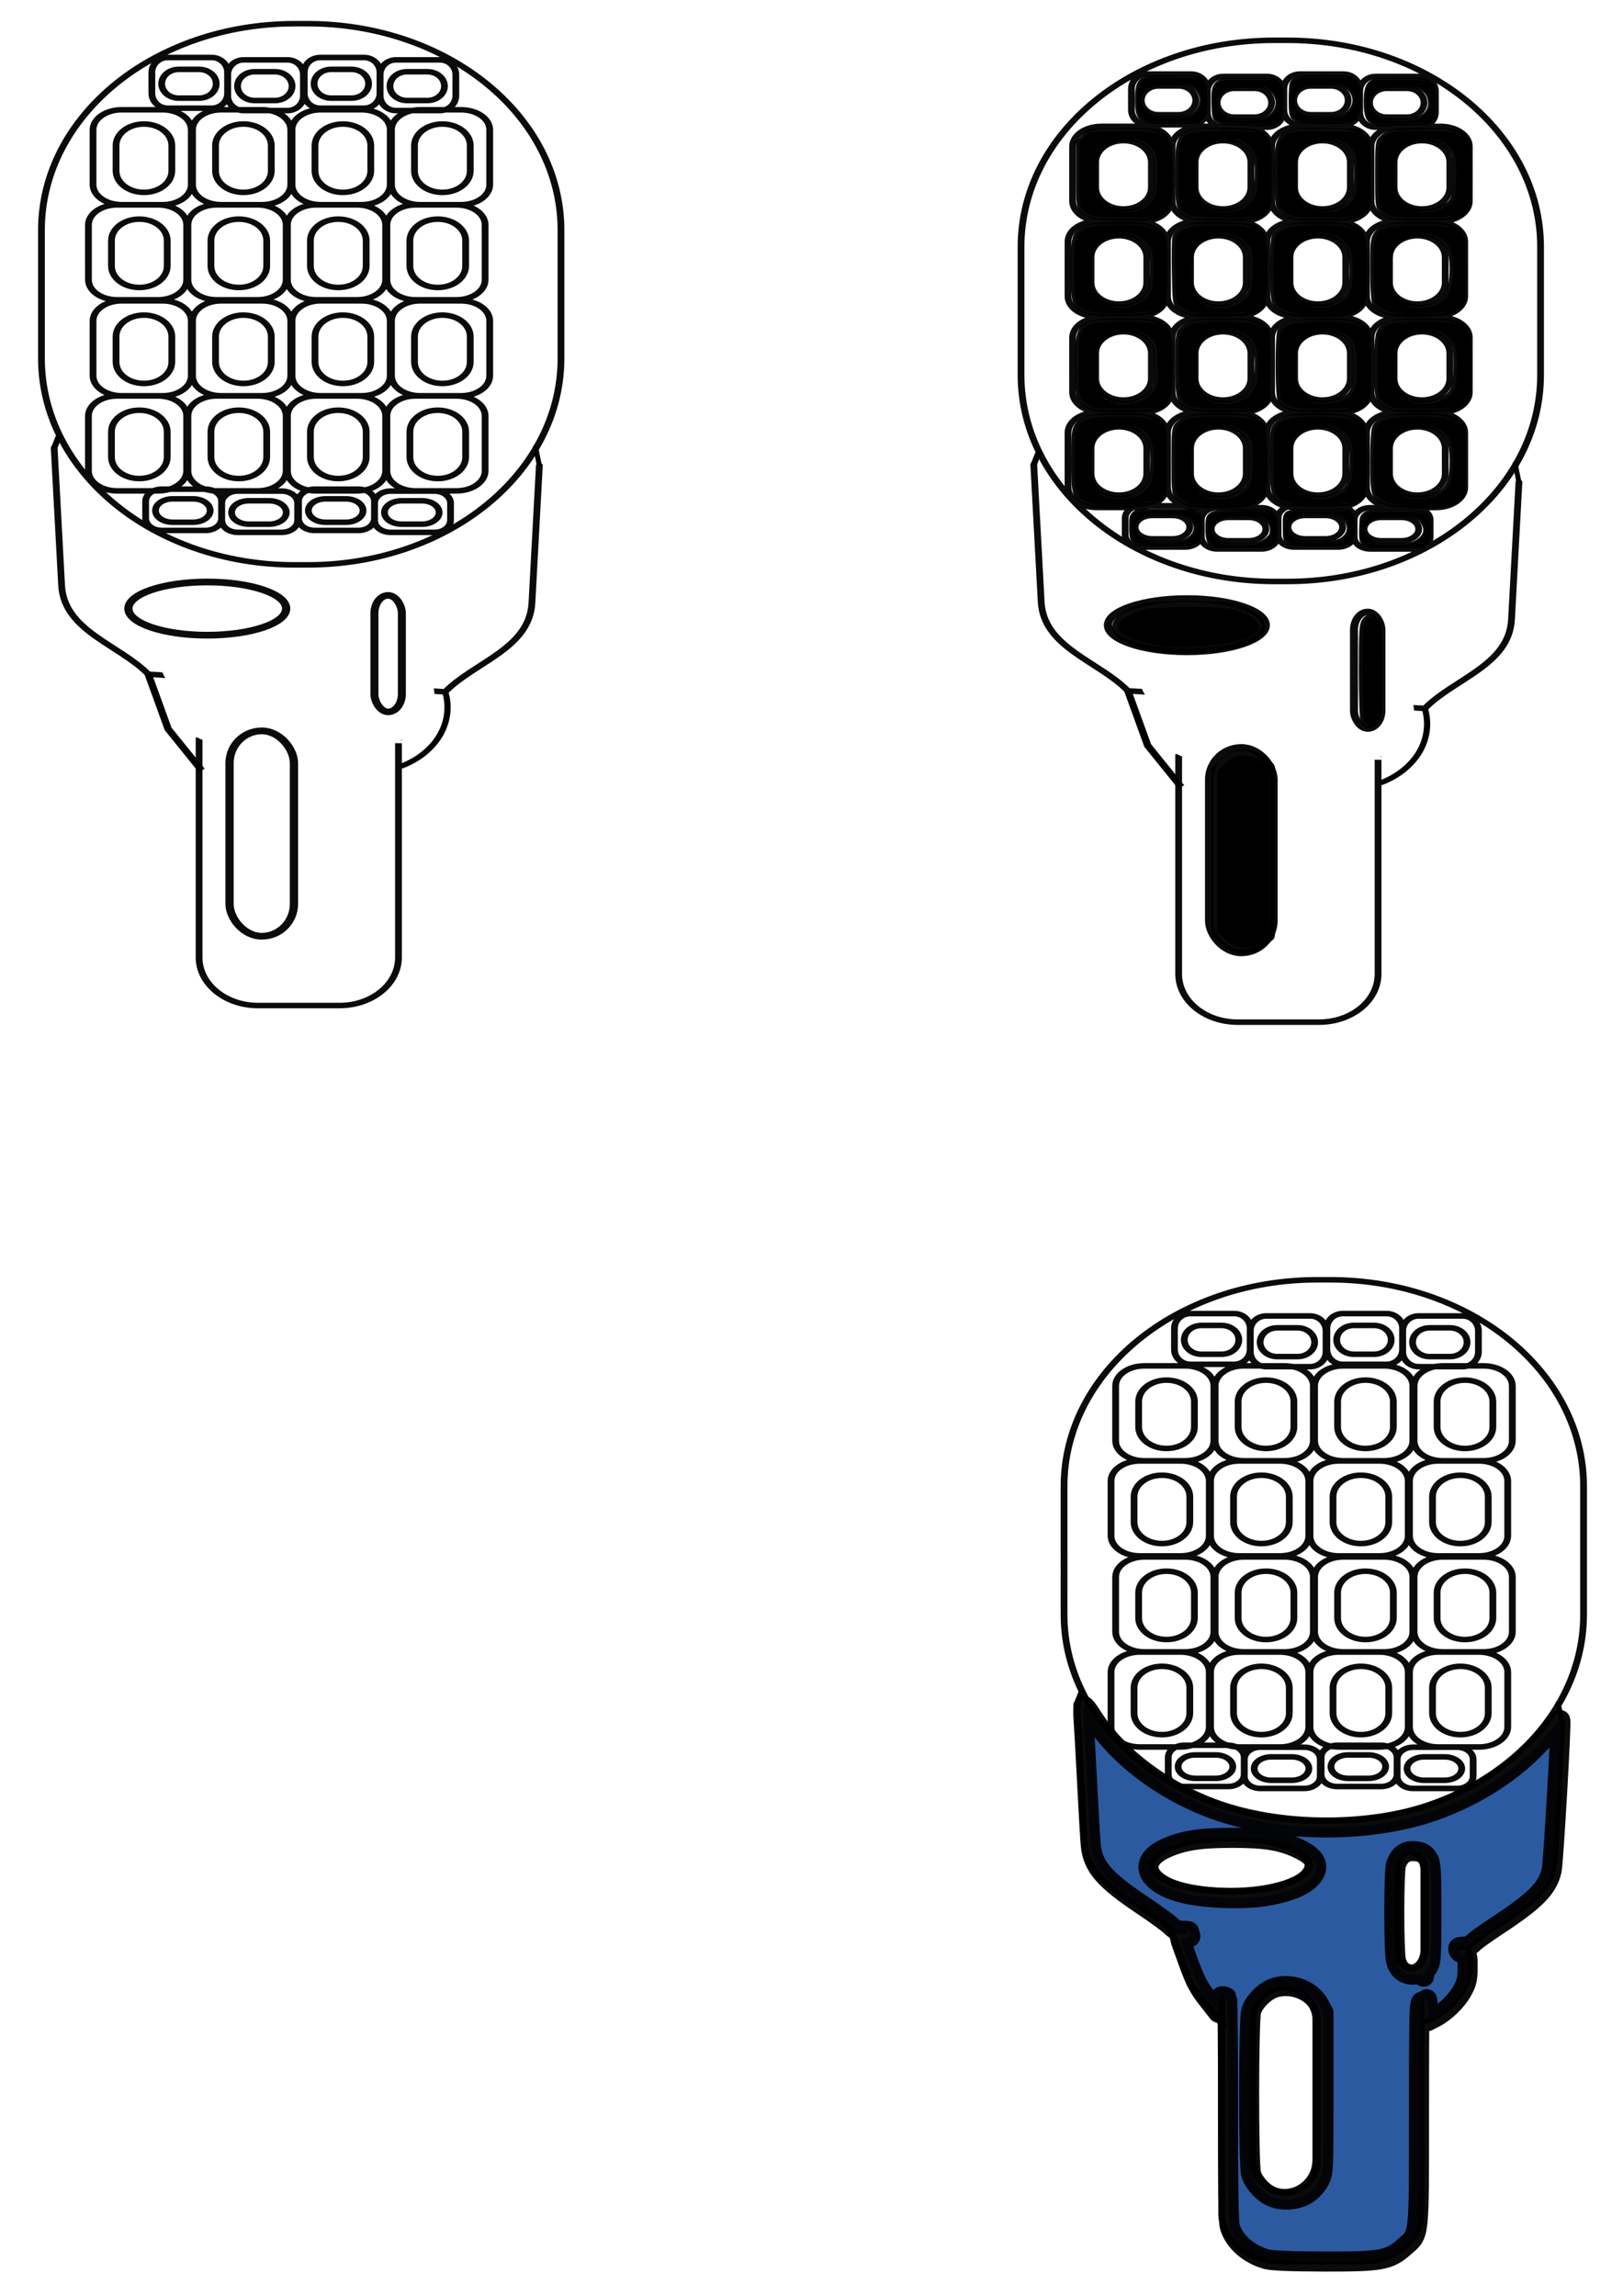 <?xml version="1.0" encoding="UTF-8" standalone="no"?>
<!-- Created with Inkscape (http://www.inkscape.org/) -->

<svg
   width="210mm"
   height="297mm"
   viewBox="0 0 210 297"
   version="1.1"
   id="svg5"
   inkscape:version="1.1.1 (3bf5ae0d25, 2021-09-20)"
   sodipodi:docname="omni directional mic track icon svg.svg"
   xmlns:inkscape="http://www.inkscape.org/namespaces/inkscape"
   xmlns:sodipodi="http://sodipodi.sourceforge.net/DTD/sodipodi-0.dtd"
   xmlns="http://www.w3.org/2000/svg"
   xmlns:svg="http://www.w3.org/2000/svg">
  <sodipodi:namedview
     id="namedview7"
     pagecolor="#ffffff"
     bordercolor="#666666"
     borderopacity="1.0"
     inkscape:pageshadow="2"
     inkscape:pageopacity="0.0"
     inkscape:pagecheckerboard="0"
     inkscape:document-units="mm"
     showgrid="false"
     inkscape:zoom="0.9983453"
     inkscape:cx="615.01767"
     inkscape:cy="718.68921"
     inkscape:window-width="1680"
     inkscape:window-height="956"
     inkscape:window-x="-11"
     inkscape:window-y="-11"
     inkscape:window-maximized="1"
     inkscape:current-layer="layer1" />
  <defs
     id="defs2">
    <inkscape:path-effect
       effect="spiro"
       id="path-effect1055"
       is_visible="true"
       lpeversion="1" />
    <inkscape:path-effect
       effect="spiro"
       id="path-effect1051"
       is_visible="true"
       lpeversion="1" />
    <inkscape:path-effect
       effect="spiro"
       id="path-effect901"
       is_visible="true"
       lpeversion="1" />
    <inkscape:path-effect
       effect="spiro"
       id="path-effect897"
       is_visible="true"
       lpeversion="1" />
    <inkscape:path-effect
       effect="spiro"
       id="path-effect4644"
       is_visible="true"
       lpeversion="1" />
    <inkscape:path-effect
       effect="spiro"
       id="path-effect4640"
       is_visible="true"
       lpeversion="1" />
    <inkscape:path-effect
       effect="spiro"
       id="path-effect4628"
       is_visible="true"
       lpeversion="1" />
    <inkscape:path-effect
       effect="spiro"
       id="path-effect4511"
       is_visible="true"
       lpeversion="1" />
    <inkscape:path-effect
       effect="spiro"
       id="path-effect4076"
       is_visible="true"
       lpeversion="1" />
    <inkscape:path-effect
       effect="spiro"
       id="path-effect4035"
       is_visible="true"
       lpeversion="1" />
    <inkscape:path-effect
       effect="spiro"
       id="path-effect3949"
       is_visible="true"
       lpeversion="1" />
    <inkscape:path-effect
       effect="spiro"
       id="path-effect3943"
       is_visible="true"
       lpeversion="1" />
    <inkscape:path-effect
       effect="spiro"
       id="path-effect2826"
       is_visible="true"
       lpeversion="1" />
    <inkscape:path-effect
       effect="spiro"
       id="path-effect2820"
       is_visible="true"
       lpeversion="1" />
    <inkscape:path-effect
       effect="spiro"
       id="path-effect2415"
       is_visible="true"
       lpeversion="1" />
    <inkscape:path-effect
       effect="spiro"
       id="path-effect2263"
       is_visible="true"
       lpeversion="1" />
    <inkscape:path-effect
       effect="spiro"
       id="path-effect1863"
       is_visible="true"
       lpeversion="1" />
    <inkscape:path-effect
       effect="spiro"
       id="path-effect1613"
       is_visible="true"
       lpeversion="1" />
    <inkscape:path-effect
       effect="spiro"
       id="path-effect1459"
       is_visible="true"
       lpeversion="1" />
    <inkscape:path-effect
       effect="spiro"
       id="path-effect1455"
       is_visible="true"
       lpeversion="1" />
    <inkscape:path-effect
       effect="spiro"
       id="path-effect2916"
       is_visible="true"
       lpeversion="1" />
    <inkscape:path-effect
       effect="spiro"
       id="path-effect2912"
       is_visible="true"
       lpeversion="1" />
    <inkscape:path-effect
       effect="spiro"
       id="path-effect2908"
       is_visible="true"
       lpeversion="1" />
    <inkscape:path-effect
       effect="spiro"
       id="path-effect2904"
       is_visible="true"
       lpeversion="1" />
    <inkscape:path-effect
       effect="spiro"
       id="path-effect1001"
       is_visible="true"
       lpeversion="1" />
    <inkscape:path-effect
       effect="spiro"
       id="path-effect997"
       is_visible="true"
       lpeversion="1" />
    <inkscape:path-effect
       effect="spiro"
       id="path-effect993"
       is_visible="true"
       lpeversion="1" />
    <inkscape:path-effect
       effect="spiro"
       id="path-effect989"
       is_visible="true"
       lpeversion="1" />
    <inkscape:path-effect
       effect="spiro"
       id="path-effect2356"
       is_visible="true"
       lpeversion="1" />
    <inkscape:path-effect
       effect="spiro"
       id="path-effect2352"
       is_visible="true"
       lpeversion="1" />
    <inkscape:path-effect
       effect="spiro"
       id="path-effect2348"
       is_visible="true"
       lpeversion="1" />
    <inkscape:path-effect
       effect="spiro"
       id="path-effect2344"
       is_visible="true"
       lpeversion="1" />
    <inkscape:path-effect
       effect="spiro"
       id="path-effect1589"
       is_visible="true"
       lpeversion="1" />
    <inkscape:path-effect
       effect="spiro"
       id="path-effect1585"
       is_visible="true"
       lpeversion="1" />
    <inkscape:path-effect
       effect="spiro"
       id="path-effect1581"
       is_visible="true"
       lpeversion="1" />
    <inkscape:path-effect
       effect="spiro"
       id="path-effect1577"
       is_visible="true"
       lpeversion="1" />
    <inkscape:path-effect
       effect="spiro"
       id="path-effect1410"
       is_visible="true"
       lpeversion="1" />
    <inkscape:path-effect
       effect="spiro"
       id="path-effect1404"
       is_visible="true"
       lpeversion="1" />
    <inkscape:path-effect
       effect="spiro"
       id="path-effect1318"
       is_visible="true"
       lpeversion="1" />
    <inkscape:path-effect
       effect="spiro"
       id="path-effect1312"
       is_visible="true"
       lpeversion="1" />
    <clipPath
       clipPathUnits="userSpaceOnUse"
       id="clipPath1191">
      <path
         id="path1193"
         style="fill:none;stroke:#000000;stroke-width:1.419;stroke-linecap:round;stroke-linejoin:round;stroke-opacity:0.955;paint-order:stroke markers fill"
         d="m 93.174,158.253 c -0.025,0.403 -0.104,0.795 -0.275,1.161 -0.113,0.242 -0.271,0.448 -0.449,0.63 -0.012,0.044 -0.019,0.071 -0.032,0.121 v 42.779 h 12.485 v -44.69 z" />
    </clipPath>
    <clipPath
       clipPathUnits="userSpaceOnUse"
       id="clipPath1269">
      <path
         id="path1271"
         style="fill:none;stroke:#000000;stroke-width:1.419;stroke-linecap:round;stroke-linejoin:round;stroke-opacity:0.955;paint-order:stroke markers fill"
         d="M 60.224,9.382 V 217.417 H 150.661 V 9.382 Z M 109.948,138.656 h 7e-4 c 3.673,0.177 2.927,2.088 3.014,4.659 0.016,0.467 0.011,0.947 0.122,1.394 0.025,0.102 0.06,0.201 0.097,0.297 0.023,-0.333 0.046,-0.665 0.065,-0.997 0.002,-0.109 0.005,-0.218 0.008,-0.327 0.01,-0.352 -0.237,-0.986 0.045,-1.054 0.285,-0.069 0.574,-0.096 0.863,-0.095 0.869,8.6e-4 1.752,0.243 2.624,0.293 -0.004,0.147 -0.009,0.295 -0.014,0.442 0.09,0.066 0.015,0.283 -0.019,0.464 -0.006,0.125 -0.012,0.25 -0.018,0.375 -0.011,0.866 -0.014,1.732 -0.012,2.597 0.786,0.037 1.485,0.439 1.659,1.052 0.067,0.016 0.133,0.032 0.2,0.048 0.056,-0.172 0.152,-0.357 0.269,-0.534 -0.106,-0.769 0.217,-0.871 0.656,-0.707 0.203,-0.138 0.378,-0.167 0.451,-0.008 0.65,0.064 1.292,-0.116 1.943,-0.129 0.326,0.142 0.722,0.14 0.977,0.427 0.335,0.377 0.433,0.74 0.45,1.123 0.215,0.048 0.402,0.151 0.57,0.289 0.218,-0.373 0.514,-0.562 0.811,-0.563 0.279,-0.198 0.54,-0.352 0.911,-0.446 0.217,-0.055 0.44,-0.149 0.659,-0.146 0.051,8.6e-4 0.101,0.007 0.151,0.02 0.405,0.104 0.754,0.417 1.132,0.625 0.131,0.266 0.291,0.513 0.393,0.797 0.15,0.418 0.326,1.857 0.356,2.315 0.027,0.414 0.194,0.887 0.024,1.246 -0.264,0.557 -0.804,0.829 -1.206,1.244 -0.286,-0.011 -0.573,-0.027 -0.859,-0.045 -0.334,2.121 -2.113,2.024 -2.26,-0.005 -0.263,-0.179 -0.375,-0.458 -0.421,-0.778 -0.156,-0.076 -0.308,-0.184 -0.442,-0.367 -0.061,0.104 -0.139,0.193 -0.227,0.274 0.342,0.452 0.271,0.942 0.102,1.973 -0.035,0.215 -0.189,0.372 -0.283,0.558 -0.016,0.013 -0.033,0.027 -0.051,0.044 -0.08,0.144 -0.191,0.304 -0.262,0.38 -0.141,0.149 -0.302,0.269 -0.472,0.367 0.044,0.039 0.081,0.086 0.12,0.131 h 2.61 c 0.31,0.185 0.942,0.133 0.931,0.556 -0.008,0.293 -0.064,0.58 -0.152,0.857 0.38,0.104 0.455,0.49 0.153,1.736 0.151,0.84 0.054,1.045 -0.292,1.086 -10e-4,0.005 -0.003,0.008 -0.004,0.013 -0.055,0.189 -0.276,0.09 -0.473,0.035 -0.97,0.367 -3.184,0.424 -1.73,1.05 1.343,0.578 0.657,0.249 0.117,0.334 -1.064,0.032 -2.124,-0.02 -3.186,-0.097 -0.221,-0.684 0.513,1.473 -1.055,0.084 -1.666,-1.476 -1.244,-2.076 -0.147,-2.964 -0.052,-0.206 -0.078,-0.437 -0.082,-0.667 -0.312,-0.6 -0.132,-1.379 0.539,-1.772 -0.596,-0.397 -0.868,-0.917 -0.881,-1.389 -0.077,-0.028 -0.107,-0.037 -0.198,-0.071 -0.134,2.1e-4 -0.27,-0.03 -0.401,8.6e-4 -0.025,0.006 0.025,0.065 0.011,0.091 -0.023,0.044 -0.067,0.071 -0.107,0.089 -0.174,0.079 -0.347,0.19 -0.533,0.202 -0.235,0.015 -0.432,0.005 -0.614,-0.018 -0.674,2.737 -3.317,2.277 -3.329,-1.41 -1.4e-4,-0.038 6e-5,-0.052 0,-0.075 -0.454,0.687 -0.91,0.917 -1.265,-0.242 -0.222,0.713 -0.497,1.404 -0.724,2.115 -0.252,0.069 -0.504,0.279 -0.756,0.206 -0.429,-0.124 -0.837,-0.346 -1.228,-0.603 -0.112,0.035 -0.231,0.068 -0.361,0.097 -0.591,0.131 -1.132,-0.544 -1.612,-0.985 -0.248,-0.227 -0.342,-0.631 -0.503,-0.955 -0.073,-0.148 -0.125,-0.251 -0.187,-0.375 -0.11,0.017 -0.22,0.032 -0.331,0.045 -0.603,0.242 -1.209,0.464 -1.835,0.571 -0.149,0.026 -0.075,-0.335 -0.097,-0.538 -0.159,0.489 -0.356,0.593 -0.867,0.867 0.002,0.002 0.004,0.002 0.005,0.004 0.201,0.213 -0.473,0.296 -0.71,0.444 -0.287,0.088 -0.799,0.252 -1.191,0.29 -0.019,0.065 -0.103,0.042 -0.191,0.013 -0.101,0.186 -0.434,-0.024 -0.638,-0.043 -0.009,-8.7e-4 -0.018,-0.003 -0.027,-0.003 -0.873,-0.018 -1.746,-0.038 -2.618,-0.042 -0.542,-0.003 -1.087,-0.041 -1.626,0.027 -0.094,0.012 -0.184,0.05 -0.276,0.075 -0.214,0.037 -0.426,0.124 -0.641,0.109 -0.307,-0.021 -0.571,-0.151 -0.83,-0.302 -0.21,0.213 -0.519,0.135 -1.373,-0.022 -0.15,0.628 -0.294,1.08 -0.44,1.41 0.17,1.199 0.499,2.561 -0.027,3.686 -0.114,0.243 -0.272,0.451 -0.452,0.633 -0.019,0.069 -0.023,0.093 -0.046,0.178 -0.004,0.02 -0.006,0.04 -0.01,0.061 0.015,0.066 0.028,0.133 0.012,0.195 -0.121,0.454 -0.304,0.88 -0.457,1.32 -0.673,0.456 -1.071,0.462 -1.752,0.298 -0.727,-0.176 -1.134,-0.653 -1.3,-1.175 -0.433,-0.005 -0.885,-0.265 -1.346,-0.595 -0.136,0.049 -0.273,0.076 -0.412,0.063 -0.248,-0.023 -0.398,-0.449 -0.495,-0.826 -0.948,-1.107 -0.389,-2.373 0.743,-2.285 -0.216,-0.29 -0.402,-0.502 -0.457,-0.417 -3.44e-4,-0.003 -1.62e-4,-0.006 -7.02e-4,-0.008 -0.06,-0.337 -0.202,-0.648 -0.221,-0.998 0.142,-0.499 0.159,-1.081 0.425,-1.496 0.109,-0.17 0.27,-0.264 0.444,-0.334 -7.03e-4,-0.071 0.001,-0.143 0.003,-0.215 -0.482,-0.135 -0.958,-0.307 -1.427,-0.518 -0.442,0.184 -0.901,0.171 -1.43,-0.176 -0.734,-0.481 -0.981,-1.513 -1.419,-2.293 -0.071,-0.153 -0.519,-1.122 -0.525,-1.14 -0.063,-0.168 -0.087,-0.354 -0.139,-0.528 -0.18,-0.6 -0.446,-1.155 -0.721,-1.694 h -7.02e-4 c -0.732,-1.435 -0.277,-2.458 0.47,-2.525 -0.004,-0.079 0.002,-0.157 0.023,-0.234 0.173,-0.638 0.487,-1.273 0.938,-1.656 0.241,-0.205 0.584,0.075 0.876,0.113 0.205,0.216 0.424,0.415 0.617,0.648 0.051,0.062 0.074,0.151 0.106,0.229 0.04,0.097 0.081,0.194 0.122,0.29 0.429,-0.11 0.869,-0.111 1.31,-0.099 0.014,-0.016 0.026,-0.032 0.04,-0.049 0.947,-1.077 1.394,-1.486 1.671,-1.5 0.277,-0.014 0.384,0.368 0.653,0.87 0.762,1.424 0.34,0.518 0.996,2.087 0.148,-0.307 0.303,-0.61 0.5,-0.877 0.06,-0.081 0.092,-0.244 0.181,-0.242 0.068,0.002 0.005,0.321 0.036,0.247 0.144,-0.354 -0.003,-1.119 0.319,-1.119 1.742,0.005 2.049,0.372 2.079,0.919 0.821,0.047 1.902,1.325 2.302,1.767 0.124,0.137 0.265,0.251 0.381,0.398 0.132,0.168 0.24,0.364 0.36,0.545 0.002,0.008 0.003,0.015 0.005,0.022 0.064,0.036 0.127,0.074 0.189,0.118 0.034,0.01 0.066,0.018 0.101,0.029 0.047,-0.033 0.099,-0.054 0.158,-0.069 0.367,-0.325 0.816,-0.372 1.28,-0.317 0.307,-0.225 0.634,-0.292 0.994,-0.287 0.107,0.002 0.216,0.01 0.329,0.022 0.093,0.01 0.201,-0.026 0.278,0.039 0.243,0.204 0.463,0.445 0.682,0.687 0.155,0.021 0.309,0.036 0.464,0.062 0.331,-0.408 0.735,-0.604 1.135,-0.563 0.002,-0.272 0.004,-0.543 0.008,-0.815 -0.079,-1.716 -0.435,-1.826 3.197,-2.256 0.147,-0.017 0.294,0.563 0.406,1.153 0.007,-1.3e-4 0.013,-8.6e-4 0.02,-8.6e-4 0.757,0.019 1.393,0.6 2.027,1.188 0.477,-0.149 1.046,-0.035 1.595,0.458 0.1,-2.146 0.272,-4.288 0.401,-6.434 0.262,-0.552 0.265,-1.68 0.784,-1.656 z m -2.527,13.993 c -0.136,0.04 -0.274,0.072 -0.411,0.101 0.016,0.104 0.172,0.045 0.411,-0.101 z m 13.956,0.164 c -0.017,-0.003 -0.115,0.09 -0.339,0.338 0.03,-0.01 0.06,-0.021 0.09,-0.03 0.018,-0.006 -0.028,0.032 -0.043,0.046 -0.01,0.01 -0.02,0.019 -0.03,0.029 0.014,0.014 0.028,0.028 0.042,0.042 0.169,-0.228 0.303,-0.42 0.28,-0.425 z m -33.786,0.726 c -0.007,0.01 -0.013,0.02 -0.023,0.034 0.008,3.9e-4 0.014,-2.1e-4 0.02,0.002 7.37e-4,-0.012 0.002,-0.024 0.003,-0.035 z m 3.117,3.027 c -0.057,0.037 -0.101,0.076 -0.165,0.112 0.017,0.026 0.034,0.051 0.05,0.077 0.114,0.185 0.133,0.434 0.2,0.651 0.016,0.154 0.029,0.294 0.038,0.423 0.194,-0.002 0.368,0.005 0.504,0.018 0.045,-0.012 0.076,-0.037 0.074,-0.092 -0.006,-0.153 -0.253,0.027 -0.374,-0.011 -0.072,-0.023 -0.151,-0.08 -0.177,-0.165 -0.076,-0.246 -0.077,-0.518 -0.115,-0.778 -0.016,-0.113 -0.023,-0.159 -0.034,-0.236 z" />
    </clipPath>
    <clipPath
       clipPathUnits="userSpaceOnUse"
       id="clipPath1279">
      <path
         id="path1281"
         style="fill:none;stroke:#000000;stroke-width:1.419;stroke-linecap:round;stroke-linejoin:round;stroke-opacity:0.955;paint-order:stroke markers fill"
         d="m 78.56,146.853 v 20.768 H 131.119 V 146.853 h -8.239 c 0.333,0.376 0.431,0.739 0.448,1.12 0.215,0.049 0.404,0.149 0.572,0.286 0.217,-0.371 0.512,-0.558 0.809,-0.56 0.279,-0.198 0.54,-0.352 0.911,-0.446 0.217,-0.055 0.44,-0.149 0.659,-0.146 0.051,8.6e-4 0.101,0.007 0.151,0.02 0.405,0.104 0.754,0.417 1.132,0.625 0.131,0.266 0.291,0.513 0.393,0.797 0.15,0.418 0.326,1.857 0.356,2.315 0.027,0.414 0.194,0.887 0.024,1.246 -0.264,0.557 -0.804,0.829 -1.206,1.244 -0.286,-0.011 -0.573,-0.027 -0.859,-0.045 -0.334,2.121 -2.113,2.024 -2.26,-0.005 -0.258,-0.176 -0.37,-0.448 -0.418,-0.76 -0.157,-0.075 -0.309,-0.201 -0.445,-0.385 -0.061,0.104 -0.137,0.197 -0.225,0.279 0.34,0.451 0.268,0.941 0.099,1.969 -0.035,0.215 -0.189,0.372 -0.283,0.558 -0.016,0.013 -0.033,0.027 -0.051,0.044 -0.08,0.144 -0.191,0.304 -0.262,0.38 -0.141,0.149 -0.302,0.269 -0.472,0.367 0.046,0.04 0.087,0.085 0.128,0.131 h 2.603 c 0.31,0.185 0.942,0.133 0.931,0.556 -0.008,0.293 -0.064,0.58 -0.152,0.857 0.38,0.104 0.455,0.49 0.153,1.736 0.151,0.84 0.054,1.045 -0.292,1.086 -0.001,0.005 -0.003,0.009 -0.004,0.013 -0.055,0.189 -0.276,0.089 -0.473,0.034 -0.97,0.367 -3.184,0.424 -1.73,1.05 1.343,0.578 0.657,0.249 0.117,0.334 -1.064,0.032 -2.124,-0.02 -3.186,-0.097 -0.221,-0.684 0.513,1.474 -1.055,0.085 -1.666,-1.476 -1.244,-2.077 -0.147,-2.965 -0.052,-0.206 -0.078,-0.437 -0.082,-0.667 -0.312,-0.599 -0.132,-1.377 0.538,-1.771 -0.596,-0.397 -0.866,-0.917 -0.88,-1.39 -0.077,-0.028 -0.107,-0.037 -0.198,-0.071 -0.134,2.1e-4 -0.27,-0.03 -0.401,8.6e-4 -0.025,0.006 0.025,0.066 0.011,0.092 -0.023,0.044 -0.067,0.07 -0.107,0.088 -0.174,0.079 -0.347,0.19 -0.533,0.202 -0.235,0.015 -0.431,0.006 -0.614,-0.018 -0.674,2.738 -3.318,2.277 -3.33,-1.411 -1.2e-4,-0.035 7e-5,-0.047 0,-0.069 -0.454,0.687 -0.91,0.912 -1.265,-0.247 -0.222,0.713 -0.497,1.404 -0.724,2.115 -0.252,0.069 -0.504,0.279 -0.756,0.206 -0.435,-0.125 -0.857,-0.332 -1.252,-0.594 -0.105,0.032 -0.216,0.062 -0.337,0.089 -0.591,0.131 -1.132,-0.544 -1.612,-0.985 -0.248,-0.227 -0.342,-0.631 -0.503,-0.955 -0.073,-0.148 -0.125,-0.251 -0.187,-0.375 -0.11,0.017 -0.22,0.031 -0.331,0.044 -0.603,0.242 -1.209,0.464 -1.835,0.571 -0.149,0.026 -0.075,-0.335 -0.097,-0.538 -0.159,0.489 -0.356,0.593 -0.867,0.867 0.002,0.002 0.004,0.003 0.006,0.005 0.201,0.213 -0.473,0.296 -0.71,0.444 -0.286,0.088 -0.801,0.258 -1.192,0.297 -0.022,0.058 -0.105,0.031 -0.19,0.007 -0.101,0.186 -0.433,-0.024 -0.638,-0.043 -0.009,-8.6e-4 -0.019,-0.003 -0.028,-0.003 -0.873,-0.018 -1.746,-0.038 -2.618,-0.042 -0.542,-0.003 -1.087,-0.041 -1.626,0.027 -0.094,0.012 -0.184,0.051 -0.276,0.076 -0.214,0.037 -0.426,0.124 -0.641,0.109 -0.308,-0.021 -0.576,-0.147 -0.835,-0.299 -0.212,0.21 -0.492,0.136 -1.369,-0.024 -0.149,0.626 -0.294,1.083 -0.439,1.412 0.17,1.198 0.499,2.559 -0.027,3.681 -0.113,0.242 -0.271,0.448 -0.449,0.63 -0.017,0.06 -0.029,0.109 -0.049,0.182 -0.004,0.02 -0.006,0.04 -0.01,0.061 0.015,0.066 0.028,0.133 0.012,0.195 -0.121,0.454 -0.304,0.88 -0.457,1.32 -0.673,0.456 -1.071,0.462 -1.752,0.298 -0.728,-0.176 -1.147,-0.653 -1.313,-1.175 -0.429,-0.01 -0.876,-0.268 -1.333,-0.595 -0.136,0.049 -0.273,0.076 -0.412,0.063 -0.248,-0.023 -0.398,-0.449 -0.495,-0.826 -0.949,-1.109 -0.388,-2.376 0.748,-2.285 -0.221,-0.297 -0.405,-0.504 -0.462,-0.417 0.008,0.064 -0.008,0.224 -0.014,0.167 -0.009,-0.087 -0.004,-0.141 0.014,-0.167 -3.45e-4,-0.003 -1.62e-4,-0.006 -7.03e-4,-0.008 -0.06,-0.337 -0.202,-0.648 -0.221,-0.998 0.142,-0.499 0.159,-1.081 0.425,-1.496 0.11,-0.171 0.267,-0.277 0.443,-0.347 -4.57e-4,-0.066 0.002,-0.133 0.004,-0.199 -0.478,-0.134 -0.949,-0.306 -1.415,-0.516 -0.446,0.189 -0.908,0.17 -1.442,-0.18 -0.734,-0.481 -0.981,-1.513 -1.419,-2.293 -0.071,-0.153 -0.519,-1.122 -0.525,-1.14 -0.063,-0.168 -0.087,-0.354 -0.139,-0.528 -0.18,-0.6 -0.446,-1.155 -0.721,-1.694 h -7.02e-4 c -0.109,-0.213 -0.188,-0.415 -0.247,-0.609 z m 17.065,0 c 0.094,0.137 0.179,0.284 0.272,0.423 0.002,0.008 0.003,0.015 0.005,0.022 0.064,0.035 0.126,0.074 0.187,0.118 0.034,0.01 0.066,0.018 0.102,0.029 0.047,-0.033 0.099,-0.054 0.158,-0.069 0.367,-0.325 0.816,-0.372 1.28,-0.317 0.129,-0.095 0.263,-0.16 0.4,-0.205 z m 3.627,0 c 0.23,0.197 0.441,0.426 0.65,0.656 0.154,0.021 0.308,0.044 0.462,0.07 0.333,-0.415 0.743,-0.603 1.147,-0.561 3.5e-4,-0.055 7e-4,-0.11 7e-4,-0.165 z m 18.212,0 c 0.462,0.175 0.82,0.491 0.933,0.905 0.061,0.015 0.122,0.029 0.184,0.044 0.056,-0.172 0.152,-0.357 0.269,-0.534 -0.023,-0.17 -0.025,-0.306 -0.01,-0.415 z m -10.043,5.796 c -0.136,0.04 -0.274,0.072 -0.411,0.101 0.016,0.104 0.172,0.045 0.411,-0.101 z m 13.956,0.164 c -0.017,-0.003 -0.115,0.09 -0.339,0.338 0.03,-0.01 0.06,-0.021 0.09,-0.03 0.018,-0.006 -0.028,0.032 -0.043,0.046 -0.01,0.01 -0.02,0.019 -0.03,0.029 0.014,0.014 0.028,0.028 0.042,0.042 0.169,-0.228 0.303,-0.42 0.28,-0.425 z m -33.786,0.726 c -0.007,0.01 -0.013,0.02 -0.023,0.034 0.008,3.9e-4 0.014,-2.1e-4 0.02,0.002 7.37e-4,-0.012 0.002,-0.024 0.003,-0.035 z m 3.118,3.036 c -0.054,0.034 -0.107,0.069 -0.167,0.103 0.017,0.026 0.034,0.051 0.05,0.077 0.114,0.185 0.133,0.434 0.2,0.651 0.016,0.154 0.029,0.294 0.038,0.423 0.192,-0.002 0.378,8.6e-4 0.514,0.014 0.039,-0.013 0.066,-0.037 0.064,-0.087 -0.006,-0.153 -0.253,0.028 -0.374,-0.011 -0.072,-0.023 -0.151,-0.08 -0.177,-0.165 -0.076,-0.246 -0.077,-0.518 -0.115,-0.778 -0.016,-0.109 -0.022,-0.155 -0.033,-0.226 z" />
    </clipPath>
  </defs>
  <g
     inkscape:label="Layer 1"
     inkscape:groupmode="layer"
     id="layer1">
    <path
       style="fill:#000000;stroke:#000000;stroke-width:5.128;stroke-linecap:round;stroke-linejoin:round;stroke-miterlimit:4;stroke-dasharray:none;stroke-opacity:0.955;paint-order:stroke markers fill"
       d=""
       id="path1507"
       transform="scale(0.265)" />
    <path
       style="fill:#000000;stroke:#000000;stroke-width:5.128;stroke-linecap:round;stroke-linejoin:round;stroke-miterlimit:4;stroke-dasharray:none;stroke-opacity:0.955;paint-order:stroke markers fill"
       d=""
       id="path1622"
       transform="scale(0.265)" />
    <path
       style="fill:#000000;stroke:#000000;stroke-width:5.128;stroke-linecap:round;stroke-linejoin:round;stroke-miterlimit:4;stroke-dasharray:none;stroke-opacity:0.955;paint-order:stroke markers fill"
       d=""
       id="path1973"
       transform="scale(0.265)" />
    <path
       style="fill:#ffffff;stroke:#000000;stroke-width:3.395;stroke-linecap:round;stroke-linejoin:round;stroke-opacity:0.955;paint-order:stroke markers fill"
       d=""
       id="path1530"
       transform="scale(0.265)" />
    <path
       style="fill:#ffffff;stroke:#000000;stroke-width:1.369;stroke-linecap:round;stroke-linejoin:round;stroke-opacity:0.955;paint-order:stroke markers fill"
       d=""
       id="path1047"
       transform="scale(0.265)" />
    <path
       style="fill:#ffffff;stroke:#000000;stroke-width:1.369;stroke-linecap:round;stroke-linejoin:round;stroke-opacity:0.955;paint-order:stroke markers fill"
       d=""
       id="path1086"
       transform="scale(0.265)" />
    <g
       id="g1569" />
    <g
       id="g1793" />
    <g
       id="g5143"
       transform="matrix(0.753,0,0,0.614,-40.424,-3.053)">
      <path
         id="rect4374"
         style="fill:none;stroke:#000000;stroke-width:1.165;stroke-linecap:round;stroke-linejoin:round;stroke-opacity:0.955;paint-order:stroke markers fill"
         d="m 98.043,149.482 h 13.962 c 5.623,0 10.151,4.527 10.151,10.151 v 47.052 c 0,5.623 -4.527,10.151 -10.151,10.151 H 98.043 c -5.623,0 -10.151,-4.527 -10.151,-10.151 v -47.052 c 0,-5.623 4.527,-10.151 10.151,-10.151 z m 32.146,1.254 C 113.182,149.502 96.175,148.267 79.167,147.032 m 67.196,-43.966 c -0.426,9.648 -0.852,19.295 -1.277,28.943 -0.425,9.647 -9.932,12.485 -14.897,18.728 M 62.993,99.361 c 0.426,9.648 0.852,19.295 1.277,28.943 0.425,9.647 9.932,12.485 14.897,18.728 m 10.633,-34.492 c 0,1.366 -1.32,2.466 -2.96,2.466 h -3.476 c -1.64,0 -2.96,-1.1 -2.96,-2.466 0,-1.366 1.32,-2.466 2.96,-2.466 h 3.476 c 1.64,0 2.96,1.1 2.96,2.466 z m 1.96,-1.957 v 3.602 c 0,1.41 -1.228,2.545 -2.754,2.545 h -7.542 c -1.526,0 -2.754,-1.135 -2.754,-2.545 v -3.602 c 0,-1.41 1.228,-2.545 2.754,-2.545 h 7.542 c 1.526,0 2.754,1.135 2.754,2.545 z m 11.114,2.364 c 0,1.366 -1.32,2.466 -2.96,2.466 h -3.476 c -1.64,0 -2.96,-1.1 -2.96,-2.466 0,-1.366 1.32,-2.466 2.96,-2.466 h 3.476 c 1.64,0 2.96,1.1 2.96,2.466 z m 1.96,-1.957 v 3.602 c 0,1.41 -1.228,2.545 -2.754,2.545 h -7.542 c -1.526,0 -2.754,-1.135 -2.754,-2.545 v -3.602 c 0,-1.41 1.228,-2.545 2.754,-2.545 h 7.542 c 1.526,0 2.754,1.135 2.754,2.545 z m 11.233,1.551 c 0,1.366 -1.32,2.466 -2.96,2.466 h -3.476 c -1.64,0 -2.96,-1.1 -2.96,-2.466 0,-1.366 1.32,-2.466 2.96,-2.466 h 3.476 c 1.64,0 2.96,1.1 2.96,2.466 z m 1.96,-1.957 v 3.602 c 0,1.41 -1.228,2.545 -2.754,2.545 h -7.542 c -1.526,0 -2.754,-1.135 -2.754,-2.545 v -3.602 c 0,-1.41 1.228,-2.545 2.754,-2.545 h 7.542 c 1.526,0 2.754,1.135 2.754,2.545 z m 11.114,2.364 c 0,1.366 -1.32,2.466 -2.959,2.466 h -3.476 c -1.64,0 -2.96,-1.1 -2.96,-2.466 0,-1.366 1.32,-2.466 2.96,-2.466 h 3.476 c 1.64,0 2.959,1.1 2.959,2.466 z m 1.96,-1.957 v 3.602 c 0,1.41 -1.228,2.545 -2.754,2.545 h -7.542 c -1.526,0 -2.754,-1.135 -2.754,-2.545 v -3.602 c 0,-1.41 1.228,-2.545 2.754,-2.545 h 7.542 c 1.526,0 2.754,1.135 2.754,2.545 z m -2.192,-19.588 c 2.654,0 4.791,2.023 4.791,4.536 v 5.328 c 0,2.513 -2.137,4.536 -4.791,4.536 -2.654,0 -4.791,-2.023 -4.791,-4.536 v -5.328 c 0,-2.513 2.137,-4.536 4.791,-4.536 z m -3.803,-3.004 h 6.997 c 2.739,0 4.943,1.883 4.943,4.221 v 11.559 c 0,2.339 -2.205,4.221 -4.943,4.221 H 125.107 c -2.739,0 -4.943,-1.883 -4.943,-4.221 V 92.619 c 0,-2.339 2.205,-4.221 4.943,-4.221 z m 4.592,-17.035 c 2.654,0 4.791,2.023 4.791,4.536 v 5.328 c 0,2.513 -2.137,4.536 -4.791,4.536 -2.654,0 -4.791,-2.023 -4.791,-4.536 v -5.328 c 0,-2.513 2.137,-4.536 4.791,-4.536 z m -3.803,-3.004 h 6.997 c 2.739,0 4.943,1.883 4.943,4.221 V 84.14 c 0,2.339 -2.205,4.221 -4.943,4.221 h -6.997 c -2.739,0 -4.943,-1.883 -4.943,-4.221 V 72.58 c 0,-2.339 2.205,-4.221 4.943,-4.221 z m 3.013,-17.217 c 2.654,0 4.791,2.023 4.791,4.536 v 5.328 c 0,2.513 -2.137,4.536 -4.791,4.536 -2.654,0 -4.791,-2.023 -4.791,-4.536 v -5.328 c 0,-2.513 2.137,-4.536 4.791,-4.536 z m -3.803,-3.004 h 6.997 c 2.739,0 4.943,1.883 4.943,4.221 v 11.559 c 0,2.339 -2.205,4.221 -4.943,4.221 H 125.107 c -2.739,0 -4.943,-1.883 -4.943,-4.221 V 52.36 c 0,-2.339 2.205,-4.221 4.943,-4.221 z m 4.592,-17.035 c 2.654,0 4.791,2.023 4.791,4.536 v 5.328 c 0,2.513 -2.137,4.536 -4.791,4.536 -2.654,0 -4.791,-2.023 -4.791,-4.536 v -5.328 c 0,-2.513 2.137,-4.536 4.791,-4.536 z m -3.803,-3.004 h 6.997 c 2.739,0 4.943,1.883 4.943,4.221 v 11.559 c 0,2.339 -2.205,4.221 -4.943,4.221 h -6.997 c -2.739,0 -4.943,-1.883 -4.943,-4.221 V 32.321 c 0,-2.339 2.205,-4.221 4.943,-4.221 z M 111.815,91.402 c 2.654,0 4.791,2.023 4.791,4.536 v 5.328 c 0,2.513 -2.137,4.536 -4.791,4.536 -2.654,0 -4.791,-2.023 -4.791,-4.536 v -5.328 c 0,-2.513 2.137,-4.536 4.791,-4.536 z m -3.803,-3.004 h 6.997 c 2.739,0 4.943,1.883 4.943,4.221 v 11.559 c 0,2.339 -2.205,4.221 -4.943,4.221 h -6.997 c -2.739,0 -4.943,-1.883 -4.943,-4.221 V 92.619 c 0,-2.339 2.205,-4.221 4.943,-4.221 z m 4.592,-17.035 c 2.654,0 4.791,2.023 4.791,4.536 v 5.328 c 0,2.513 -2.137,4.536 -4.791,4.536 -2.654,0 -4.791,-2.023 -4.791,-4.536 v -5.328 c 0,-2.513 2.137,-4.536 4.791,-4.536 z m -3.803,-3.004 h 6.997 c 2.739,0 4.943,1.883 4.943,4.221 V 84.14 c 0,2.339 -2.205,4.221 -4.943,4.221 h -6.997 c -2.739,0 -4.943,-1.883 -4.943,-4.221 V 72.58 c 0,-2.339 2.205,-4.221 4.943,-4.221 z m 3.013,-17.217 c 2.654,0 4.791,2.023 4.791,4.536 v 5.328 c 0,2.513 -2.137,4.536 -4.791,4.536 -2.654,0 -4.791,-2.023 -4.791,-4.536 v -5.328 c 0,-2.513 2.137,-4.536 4.791,-4.536 z m -3.803,-3.004 h 6.997 c 2.739,0 4.943,1.883 4.943,4.221 v 11.559 c 0,2.339 -2.205,4.221 -4.943,4.221 h -6.997 c -2.739,0 -4.943,-1.883 -4.943,-4.221 V 52.36 c 0,-2.339 2.205,-4.221 4.943,-4.221 z m 4.592,-17.035 c 2.654,0 4.791,2.023 4.791,4.536 v 5.328 c 0,2.513 -2.137,4.536 -4.791,4.536 -2.654,0 -4.791,-2.023 -4.791,-4.536 v -5.328 c 0,-2.513 2.137,-4.536 4.791,-4.536 z m -3.803,-3.004 h 6.997 c 2.739,0 4.943,1.883 4.943,4.221 v 11.559 c 0,2.339 -2.205,4.221 -4.943,4.221 h -6.997 c -2.739,0 -4.943,-1.883 -4.943,-4.221 V 32.321 c 0,-2.339 2.205,-4.221 4.943,-4.221 z M 94.721,91.402 c 2.654,0 4.791,2.023 4.791,4.536 v 5.328 c 0,2.513 -2.137,4.536 -4.791,4.536 -2.654,0 -4.791,-2.023 -4.791,-4.536 v -5.328 c 0,-2.513 2.137,-4.536 4.791,-4.536 z m -3.803,-3.004 h 6.997 c 2.739,0 4.943,1.883 4.943,4.221 v 11.559 c 0,2.339 -2.205,4.221 -4.943,4.221 h -6.997 c -2.739,0 -4.943,-1.883 -4.943,-4.221 V 92.619 c 0,-2.339 2.205,-4.221 4.943,-4.221 z m 4.592,-17.035 c 2.654,0 4.791,2.023 4.791,4.536 v 5.328 c 0,2.513 -2.137,4.536 -4.791,4.536 -2.654,0 -4.791,-2.023 -4.791,-4.536 v -5.328 c 0,-2.513 2.137,-4.536 4.791,-4.536 z m -3.803,-3.004 h 6.997 c 2.739,0 4.943,1.883 4.943,4.221 V 84.14 c 0,2.339 -2.205,4.221 -4.943,4.221 h -6.997 c -2.739,0 -4.943,-1.883 -4.943,-4.221 V 72.58 c 0,-2.339 2.205,-4.221 4.943,-4.221 z m 3.013,-17.217 c 2.654,0 4.791,2.023 4.791,4.536 v 5.328 c 0,2.513 -2.137,4.536 -4.791,4.536 -2.654,0 -4.791,-2.023 -4.791,-4.536 v -5.328 c 0,-2.513 2.137,-4.536 4.791,-4.536 z m -3.803,-3.004 h 6.997 c 2.739,0 4.943,1.883 4.943,4.221 v 11.559 c 0,2.339 -2.205,4.221 -4.943,4.221 h -6.997 c -2.739,0 -4.943,-1.883 -4.943,-4.221 V 52.36 c 0,-2.339 2.205,-4.221 4.943,-4.221 z m 4.592,-17.035 c 2.654,0 4.791,2.023 4.791,4.536 v 5.328 c 0,2.513 -2.137,4.536 -4.791,4.536 -2.654,0 -4.791,-2.023 -4.791,-4.536 v -5.328 c 0,-2.513 2.137,-4.536 4.791,-4.536 z m -3.803,-3.004 h 6.997 c 2.739,0 4.943,1.883 4.943,4.221 v 11.559 c 0,2.339 -2.205,4.221 -4.943,4.221 h -6.997 c -2.739,0 -4.943,-1.883 -4.943,-4.221 V 32.321 c 0,-2.339 2.205,-4.221 4.943,-4.221 z m -14.081,63.302 c 2.654,0 4.791,2.023 4.791,4.536 v 5.328 c 0,2.513 -2.137,4.536 -4.791,4.536 -2.654,0 -4.791,-2.023 -4.791,-4.536 v -5.328 c 0,-2.513 2.137,-4.536 4.791,-4.536 z m -3.803,-3.004 h 6.997 c 2.739,0 4.943,1.883 4.943,4.221 v 11.559 c 0,2.339 -2.205,4.221 -4.943,4.221 h -6.997 c -2.739,0 -4.943,-1.883 -4.943,-4.221 V 92.619 c 0,-2.339 2.205,-4.221 4.943,-4.221 z m 4.592,-17.035 c 2.654,0 4.791,2.023 4.791,4.536 v 5.328 c 0,2.513 -2.137,4.536 -4.791,4.536 -2.654,0 -4.791,-2.023 -4.791,-4.536 v -5.328 c 0,-2.513 2.137,-4.536 4.791,-4.536 z M 74.614,68.359 h 6.997 c 2.739,0 4.943,1.883 4.943,4.221 V 84.14 c 0,2.339 -2.205,4.221 -4.943,4.221 h -6.997 c -2.739,0 -4.943,-1.883 -4.943,-4.221 V 72.58 c 0,-2.339 2.205,-4.221 4.943,-4.221 z m 3.013,-17.217 c 2.654,0 4.791,2.023 4.791,4.536 v 5.328 c 0,2.513 -2.137,4.536 -4.791,4.536 -2.654,0 -4.791,-2.023 -4.791,-4.536 v -5.328 c 0,-2.513 2.137,-4.536 4.791,-4.536 z m -3.803,-3.004 h 6.997 c 2.739,0 4.943,1.883 4.943,4.221 v 11.559 c 0,2.339 -2.205,4.221 -4.943,4.221 h -6.997 c -2.739,0 -4.943,-1.883 -4.943,-4.221 V 52.36 c 0,-2.339 2.205,-4.221 4.943,-4.221 z m 4.592,-17.035 c 2.654,0 4.791,2.023 4.791,4.536 v 5.328 c 0,2.513 -2.137,4.536 -4.791,4.536 -2.654,0 -4.791,-2.023 -4.791,-4.536 v -5.328 c 0,-2.513 2.137,-4.536 4.791,-4.536 z m -3.803,-3.004 h 6.997 c 2.739,0 4.943,1.883 4.943,4.221 v 11.559 c 0,2.339 -2.205,4.221 -4.943,4.221 h -6.997 c -2.739,0 -4.943,-1.883 -4.943,-4.221 V 32.321 c 0,-2.339 2.205,-4.221 4.943,-4.221 z m 16.221,-5.481 c 0,1.68 -1.316,3.033 -2.951,3.033 h -3.466 c -1.635,0 -2.951,-1.353 -2.951,-3.033 0,-1.68 1.316,-3.033 2.951,-3.033 h 3.466 c 1.635,0 2.951,1.353 2.951,3.033 z m 1.954,-2.407 v 4.429 c 0,1.734 -1.225,3.129 -2.746,3.129 h -7.519 c -1.521,0 -2.746,-1.396 -2.746,-3.129 v -4.429 c 0,-1.734 1.225,-3.129 2.746,-3.129 h 7.519 c 1.521,0 2.746,1.396 2.746,3.129 z m 11.081,2.907 c 0,1.68 -1.316,3.033 -2.951,3.033 h -3.466 c -1.635,0 -2.951,-1.353 -2.951,-3.033 0,-1.68 1.316,-3.033 2.951,-3.033 h 3.466 c 1.635,0 2.951,1.353 2.951,3.033 z m 1.954,-2.407 v 4.429 c 0,1.734 -1.225,3.129 -2.746,3.129 h -7.519 c -1.521,0 -2.746,-1.396 -2.746,-3.129 v -4.429 c 0,-1.734 1.225,-3.129 2.746,-3.129 h 7.519 c 1.521,0 2.746,1.396 2.746,3.129 z m 11.199,1.907 c 0,1.68 -1.316,3.033 -2.951,3.033 h -3.466 c -1.635,0 -2.951,-1.353 -2.951,-3.033 0,-1.68 1.316,-3.033 2.951,-3.033 h 3.466 c 1.635,0 2.951,1.353 2.951,3.033 z m 1.954,-2.407 v 4.429 c 0,1.734 -1.225,3.129 -2.746,3.129 h -7.519 c -1.521,0 -2.746,-1.396 -2.746,-3.129 v -4.429 c 0,-1.734 1.225,-3.129 2.746,-3.129 h 7.519 c 1.521,0 2.746,1.396 2.746,3.129 z m 11.081,2.907 c 0,1.68 -1.316,3.033 -2.951,3.033 h -3.466 c -1.635,0 -2.951,-1.353 -2.951,-3.033 0,-1.68 1.316,-3.033 2.951,-3.033 h 3.466 c 1.635,0 2.951,1.353 2.951,3.033 z m 1.954,-2.407 v 4.429 c 0,1.734 -1.225,3.129 -2.746,3.129 h -7.519 c -1.521,0 -2.746,-1.396 -2.746,-3.129 v -4.429 c 0,-1.734 1.225,-3.129 2.746,-3.129 h 7.519 c 1.521,0 2.746,1.396 2.746,3.129 z M 104.311,9.965 h 2.263 c 24.101,0 43.504,19.403 43.504,43.504 V 80.483 c 0,24.101 -19.403,43.504 -43.504,43.504 h -2.263 c -24.101,0 -43.504,-19.403 -43.504,-43.504 V 53.469 c 0,-24.101 19.403,-43.504 43.504,-43.504 z"
         clip-path="url(#clipPath1269)" />
      <path
         id="path4626"
         style="color:#000000;fill:#000000;-inkscape-stroke:none"
         d="m 130.705,150.607 -1.033,0.258 c 0.702,2.817 0.427,5.88 -0.766,8.527 -1.293,2.87 -3.673,5.25 -6.543,6.543 l 0.438,0.971 c 3.114,-1.403 5.673,-3.963 7.076,-7.076 1.294,-2.871 1.589,-6.167 0.828,-9.223 z m -50.932,-3.754 -1.213,0.357 3.432,11.605 5.797,8.805 1.057,-0.697 -5.693,-8.646 z"
         clip-path="url(#clipPath1279)" />
      <path
         style="fill:none;stroke:#000000;stroke-width:1.065;stroke-linecap:butt;stroke-linejoin:miter;stroke-miterlimit:4;stroke-dasharray:none;stroke-opacity:1"
         d="M 62.993,99.361 63.916,96.546"
         id="path4638"
         inkscape:original-d="m 62.993132,99.361476 c 0.307898,-0.93816 0.615529,-1.876584 0.922898,-2.815273"
         inkscape:path-effect="#path-effect4640" />
      <path
         style="fill:none;stroke:#000000;stroke-width:0.865;stroke-linecap:butt;stroke-linejoin:miter;stroke-miterlimit:4;stroke-dasharray:none;stroke-opacity:1"
         d="M 146.363,103.066 145.675,98.868"
         id="path4642"
         inkscape:original-d="m 146.36309,103.06566 c -0.22917,-1.39889 -0.45861,-2.79804 -0.68831,-4.19746"
         inkscape:path-effect="#path-effect4644" />
      <rect
         style="fill:none;stroke:#000000;stroke-width:1.419;stroke-linecap:round;stroke-linejoin:round;stroke-miterlimit:4;stroke-dasharray:none;stroke-opacity:0.955;paint-order:stroke markers fill"
         id="rect5459"
         width="11.067"
         height="43.271"
         x="93.127"
         y="158.962"
         ry="6.791"
         clip-path="url(#clipPath1191)" />
      <ellipse
         style="fill:none;stroke:#000000;stroke-width:1.419;stroke-linecap:round;stroke-linejoin:round;stroke-miterlimit:4;stroke-dasharray:none;stroke-opacity:0.955;paint-order:stroke markers fill"
         id="path5563"
         ry="5.605"
         rx="13.555"
         cy="133.198"
         cx="89.302" />
      <rect
         style="fill:none;stroke:#000000;stroke-width:1.375;stroke-linecap:round;stroke-linejoin:round;stroke-opacity:0.955;paint-order:stroke markers fill"
         id="rect900"
         width="4.717"
         height="24.561"
         x="118.02"
         y="130.407"
         ry="3.792" />
    </g>
    <path
       style="fill:#000000;stroke:#000000;stroke-width:3.369;stroke-linecap:round;stroke-linejoin:round;stroke-opacity:0.955;paint-order:stroke markers fill"
       d=""
       id="path1577"
       transform="scale(0.265)" />
    <path
       style="fill:#000000;stroke:#000000;stroke-width:2.088;stroke-linecap:round;stroke-linejoin:round;stroke-opacity:0.955;paint-order:stroke markers fill"
       d=""
       id="path2396"
       transform="scale(0.265)" />
    <g
       id="g2861">
      <g
         id="g893"
         transform="matrix(0.753,0,0,0.614,86.324,-0.905)">
        <path
           id="path879"
           style="fill:none;stroke:#000000;stroke-width:1.165;stroke-linecap:round;stroke-linejoin:round;stroke-opacity:0.955;paint-order:stroke markers fill"
           d="m 98.043,149.482 h 13.962 c 5.623,0 10.151,4.527 10.151,10.151 v 47.052 c 0,5.623 -4.527,10.151 -10.151,10.151 H 98.043 c -5.623,0 -10.151,-4.527 -10.151,-10.151 v -47.052 c 0,-5.623 4.527,-10.151 10.151,-10.151 z m 32.146,1.254 C 113.182,149.502 96.175,148.267 79.167,147.032 m 67.196,-43.966 c -0.426,9.648 -0.852,19.295 -1.277,28.943 -0.425,9.647 -9.932,12.485 -14.897,18.728 M 62.993,99.361 c 0.426,9.648 0.852,19.295 1.277,28.943 0.425,9.647 9.932,12.485 14.897,18.728 m 10.633,-34.492 c 0,1.366 -1.32,2.466 -2.96,2.466 h -3.476 c -1.64,0 -2.96,-1.1 -2.96,-2.466 0,-1.366 1.32,-2.466 2.96,-2.466 h 3.476 c 1.64,0 2.96,1.1 2.96,2.466 z m 1.96,-1.957 v 3.602 c 0,1.41 -1.228,2.545 -2.754,2.545 h -7.542 c -1.526,0 -2.754,-1.135 -2.754,-2.545 v -3.602 c 0,-1.41 1.228,-2.545 2.754,-2.545 h 7.542 c 1.526,0 2.754,1.135 2.754,2.545 z m 11.114,2.364 c 0,1.366 -1.32,2.466 -2.96,2.466 h -3.476 c -1.64,0 -2.96,-1.1 -2.96,-2.466 0,-1.366 1.32,-2.466 2.96,-2.466 h 3.476 c 1.64,0 2.96,1.1 2.96,2.466 z m 1.96,-1.957 v 3.602 c 0,1.41 -1.228,2.545 -2.754,2.545 h -7.542 c -1.526,0 -2.754,-1.135 -2.754,-2.545 v -3.602 c 0,-1.41 1.228,-2.545 2.754,-2.545 h 7.542 c 1.526,0 2.754,1.135 2.754,2.545 z m 11.233,1.551 c 0,1.366 -1.32,2.466 -2.96,2.466 h -3.476 c -1.64,0 -2.96,-1.1 -2.96,-2.466 0,-1.366 1.32,-2.466 2.96,-2.466 h 3.476 c 1.64,0 2.96,1.1 2.96,2.466 z m 1.96,-1.957 v 3.602 c 0,1.41 -1.228,2.545 -2.754,2.545 h -7.542 c -1.526,0 -2.754,-1.135 -2.754,-2.545 v -3.602 c 0,-1.41 1.228,-2.545 2.754,-2.545 h 7.542 c 1.526,0 2.754,1.135 2.754,2.545 z m 11.114,2.364 c 0,1.366 -1.32,2.466 -2.959,2.466 h -3.476 c -1.64,0 -2.96,-1.1 -2.96,-2.466 0,-1.366 1.32,-2.466 2.96,-2.466 h 3.476 c 1.64,0 2.959,1.1 2.959,2.466 z m 1.96,-1.957 v 3.602 c 0,1.41 -1.228,2.545 -2.754,2.545 h -7.542 c -1.526,0 -2.754,-1.135 -2.754,-2.545 v -3.602 c 0,-1.41 1.228,-2.545 2.754,-2.545 h 7.542 c 1.526,0 2.754,1.135 2.754,2.545 z m -2.192,-19.588 c 2.654,0 4.791,2.023 4.791,4.536 v 5.328 c 0,2.513 -2.137,4.536 -4.791,4.536 -2.654,0 -4.791,-2.023 -4.791,-4.536 v -5.328 c 0,-2.513 2.137,-4.536 4.791,-4.536 z m -3.803,-3.004 h 6.997 c 2.739,0 4.943,1.883 4.943,4.221 v 11.559 c 0,2.339 -2.205,4.221 -4.943,4.221 H 125.107 c -2.739,0 -4.943,-1.883 -4.943,-4.221 V 92.619 c 0,-2.339 2.205,-4.221 4.943,-4.221 z m 4.592,-17.035 c 2.654,0 4.791,2.023 4.791,4.536 v 5.328 c 0,2.513 -2.137,4.536 -4.791,4.536 -2.654,0 -4.791,-2.023 -4.791,-4.536 v -5.328 c 0,-2.513 2.137,-4.536 4.791,-4.536 z m -3.803,-3.004 h 6.997 c 2.739,0 4.943,1.883 4.943,4.221 V 84.14 c 0,2.339 -2.205,4.221 -4.943,4.221 h -6.997 c -2.739,0 -4.943,-1.883 -4.943,-4.221 V 72.58 c 0,-2.339 2.205,-4.221 4.943,-4.221 z m 3.013,-17.217 c 2.654,0 4.791,2.023 4.791,4.536 v 5.328 c 0,2.513 -2.137,4.536 -4.791,4.536 -2.654,0 -4.791,-2.023 -4.791,-4.536 v -5.328 c 0,-2.513 2.137,-4.536 4.791,-4.536 z m -3.803,-3.004 h 6.997 c 2.739,0 4.943,1.883 4.943,4.221 v 11.559 c 0,2.339 -2.205,4.221 -4.943,4.221 H 125.107 c -2.739,0 -4.943,-1.883 -4.943,-4.221 V 52.36 c 0,-2.339 2.205,-4.221 4.943,-4.221 z m 4.592,-17.035 c 2.654,0 4.791,2.023 4.791,4.536 v 5.328 c 0,2.513 -2.137,4.536 -4.791,4.536 -2.654,0 -4.791,-2.023 -4.791,-4.536 v -5.328 c 0,-2.513 2.137,-4.536 4.791,-4.536 z m -3.803,-3.004 h 6.997 c 2.739,0 4.943,1.883 4.943,4.221 v 11.559 c 0,2.339 -2.205,4.221 -4.943,4.221 h -6.997 c -2.739,0 -4.943,-1.883 -4.943,-4.221 V 32.321 c 0,-2.339 2.205,-4.221 4.943,-4.221 z M 111.815,91.402 c 2.654,0 4.791,2.023 4.791,4.536 v 5.328 c 0,2.513 -2.137,4.536 -4.791,4.536 -2.654,0 -4.791,-2.023 -4.791,-4.536 v -5.328 c 0,-2.513 2.137,-4.536 4.791,-4.536 z m -3.803,-3.004 h 6.997 c 2.739,0 4.943,1.883 4.943,4.221 v 11.559 c 0,2.339 -2.205,4.221 -4.943,4.221 h -6.997 c -2.739,0 -4.943,-1.883 -4.943,-4.221 V 92.619 c 0,-2.339 2.205,-4.221 4.943,-4.221 z m 4.592,-17.035 c 2.654,0 4.791,2.023 4.791,4.536 v 5.328 c 0,2.513 -2.137,4.536 -4.791,4.536 -2.654,0 -4.791,-2.023 -4.791,-4.536 v -5.328 c 0,-2.513 2.137,-4.536 4.791,-4.536 z m -3.803,-3.004 h 6.997 c 2.739,0 4.943,1.883 4.943,4.221 V 84.14 c 0,2.339 -2.205,4.221 -4.943,4.221 h -6.997 c -2.739,0 -4.943,-1.883 -4.943,-4.221 V 72.58 c 0,-2.339 2.205,-4.221 4.943,-4.221 z m 3.013,-17.217 c 2.654,0 4.791,2.023 4.791,4.536 v 5.328 c 0,2.513 -2.137,4.536 -4.791,4.536 -2.654,0 -4.791,-2.023 -4.791,-4.536 v -5.328 c 0,-2.513 2.137,-4.536 4.791,-4.536 z m -3.803,-3.004 h 6.997 c 2.739,0 4.943,1.883 4.943,4.221 v 11.559 c 0,2.339 -2.205,4.221 -4.943,4.221 h -6.997 c -2.739,0 -4.943,-1.883 -4.943,-4.221 V 52.36 c 0,-2.339 2.205,-4.221 4.943,-4.221 z m 4.592,-17.035 c 2.654,0 4.791,2.023 4.791,4.536 v 5.328 c 0,2.513 -2.137,4.536 -4.791,4.536 -2.654,0 -4.791,-2.023 -4.791,-4.536 v -5.328 c 0,-2.513 2.137,-4.536 4.791,-4.536 z m -3.803,-3.004 h 6.997 c 2.739,0 4.943,1.883 4.943,4.221 v 11.559 c 0,2.339 -2.205,4.221 -4.943,4.221 h -6.997 c -2.739,0 -4.943,-1.883 -4.943,-4.221 V 32.321 c 0,-2.339 2.205,-4.221 4.943,-4.221 z M 94.721,91.402 c 2.654,0 4.791,2.023 4.791,4.536 v 5.328 c 0,2.513 -2.137,4.536 -4.791,4.536 -2.654,0 -4.791,-2.023 -4.791,-4.536 v -5.328 c 0,-2.513 2.137,-4.536 4.791,-4.536 z m -3.803,-3.004 h 6.997 c 2.739,0 4.943,1.883 4.943,4.221 v 11.559 c 0,2.339 -2.205,4.221 -4.943,4.221 h -6.997 c -2.739,0 -4.943,-1.883 -4.943,-4.221 V 92.619 c 0,-2.339 2.205,-4.221 4.943,-4.221 z m 4.592,-17.035 c 2.654,0 4.791,2.023 4.791,4.536 v 5.328 c 0,2.513 -2.137,4.536 -4.791,4.536 -2.654,0 -4.791,-2.023 -4.791,-4.536 v -5.328 c 0,-2.513 2.137,-4.536 4.791,-4.536 z m -3.803,-3.004 h 6.997 c 2.739,0 4.943,1.883 4.943,4.221 V 84.14 c 0,2.339 -2.205,4.221 -4.943,4.221 h -6.997 c -2.739,0 -4.943,-1.883 -4.943,-4.221 V 72.58 c 0,-2.339 2.205,-4.221 4.943,-4.221 z m 3.013,-17.217 c 2.654,0 4.791,2.023 4.791,4.536 v 5.328 c 0,2.513 -2.137,4.536 -4.791,4.536 -2.654,0 -4.791,-2.023 -4.791,-4.536 v -5.328 c 0,-2.513 2.137,-4.536 4.791,-4.536 z m -3.803,-3.004 h 6.997 c 2.739,0 4.943,1.883 4.943,4.221 v 11.559 c 0,2.339 -2.205,4.221 -4.943,4.221 h -6.997 c -2.739,0 -4.943,-1.883 -4.943,-4.221 V 52.36 c 0,-2.339 2.205,-4.221 4.943,-4.221 z m 4.592,-17.035 c 2.654,0 4.791,2.023 4.791,4.536 v 5.328 c 0,2.513 -2.137,4.536 -4.791,4.536 -2.654,0 -4.791,-2.023 -4.791,-4.536 v -5.328 c 0,-2.513 2.137,-4.536 4.791,-4.536 z m -3.803,-3.004 h 6.997 c 2.739,0 4.943,1.883 4.943,4.221 v 11.559 c 0,2.339 -2.205,4.221 -4.943,4.221 h -6.997 c -2.739,0 -4.943,-1.883 -4.943,-4.221 V 32.321 c 0,-2.339 2.205,-4.221 4.943,-4.221 z m -14.081,63.302 c 2.654,0 4.791,2.023 4.791,4.536 v 5.328 c 0,2.513 -2.137,4.536 -4.791,4.536 -2.654,0 -4.791,-2.023 -4.791,-4.536 v -5.328 c 0,-2.513 2.137,-4.536 4.791,-4.536 z m -3.803,-3.004 h 6.997 c 2.739,0 4.943,1.883 4.943,4.221 v 11.559 c 0,2.339 -2.205,4.221 -4.943,4.221 h -6.997 c -2.739,0 -4.943,-1.883 -4.943,-4.221 V 92.619 c 0,-2.339 2.205,-4.221 4.943,-4.221 z m 4.592,-17.035 c 2.654,0 4.791,2.023 4.791,4.536 v 5.328 c 0,2.513 -2.137,4.536 -4.791,4.536 -2.654,0 -4.791,-2.023 -4.791,-4.536 v -5.328 c 0,-2.513 2.137,-4.536 4.791,-4.536 z M 74.614,68.359 h 6.997 c 2.739,0 4.943,1.883 4.943,4.221 V 84.14 c 0,2.339 -2.205,4.221 -4.943,4.221 h -6.997 c -2.739,0 -4.943,-1.883 -4.943,-4.221 V 72.58 c 0,-2.339 2.205,-4.221 4.943,-4.221 z m 3.013,-17.217 c 2.654,0 4.791,2.023 4.791,4.536 v 5.328 c 0,2.513 -2.137,4.536 -4.791,4.536 -2.654,0 -4.791,-2.023 -4.791,-4.536 v -5.328 c 0,-2.513 2.137,-4.536 4.791,-4.536 z m -3.803,-3.004 h 6.997 c 2.739,0 4.943,1.883 4.943,4.221 v 11.559 c 0,2.339 -2.205,4.221 -4.943,4.221 h -6.997 c -2.739,0 -4.943,-1.883 -4.943,-4.221 V 52.36 c 0,-2.339 2.205,-4.221 4.943,-4.221 z m 4.592,-17.035 c 2.654,0 4.791,2.023 4.791,4.536 v 5.328 c 0,2.513 -2.137,4.536 -4.791,4.536 -2.654,0 -4.791,-2.023 -4.791,-4.536 v -5.328 c 0,-2.513 2.137,-4.536 4.791,-4.536 z m -3.803,-3.004 h 6.997 c 2.739,0 4.943,1.883 4.943,4.221 v 11.559 c 0,2.339 -2.205,4.221 -4.943,4.221 h -6.997 c -2.739,0 -4.943,-1.883 -4.943,-4.221 V 32.321 c 0,-2.339 2.205,-4.221 4.943,-4.221 z m 16.221,-5.481 c 0,1.68 -1.316,3.033 -2.951,3.033 h -3.466 c -1.635,0 -2.951,-1.353 -2.951,-3.033 0,-1.68 1.316,-3.033 2.951,-3.033 h 3.466 c 1.635,0 2.951,1.353 2.951,3.033 z m 1.954,-2.407 v 4.429 c 0,1.734 -1.225,3.129 -2.746,3.129 h -7.519 c -1.521,0 -2.746,-1.396 -2.746,-3.129 v -4.429 c 0,-1.734 1.225,-3.129 2.746,-3.129 h 7.519 c 1.521,0 2.746,1.396 2.746,3.129 z m 11.081,2.907 c 0,1.68 -1.316,3.033 -2.951,3.033 h -3.466 c -1.635,0 -2.951,-1.353 -2.951,-3.033 0,-1.68 1.316,-3.033 2.951,-3.033 h 3.466 c 1.635,0 2.951,1.353 2.951,3.033 z m 1.954,-2.407 v 4.429 c 0,1.734 -1.225,3.129 -2.746,3.129 h -7.519 c -1.521,0 -2.746,-1.396 -2.746,-3.129 v -4.429 c 0,-1.734 1.225,-3.129 2.746,-3.129 h 7.519 c 1.521,0 2.746,1.396 2.746,3.129 z m 11.199,1.907 c 0,1.68 -1.316,3.033 -2.951,3.033 h -3.466 c -1.635,0 -2.951,-1.353 -2.951,-3.033 0,-1.68 1.316,-3.033 2.951,-3.033 h 3.466 c 1.635,0 2.951,1.353 2.951,3.033 z m 1.954,-2.407 v 4.429 c 0,1.734 -1.225,3.129 -2.746,3.129 h -7.519 c -1.521,0 -2.746,-1.396 -2.746,-3.129 v -4.429 c 0,-1.734 1.225,-3.129 2.746,-3.129 h 7.519 c 1.521,0 2.746,1.396 2.746,3.129 z m 11.081,2.907 c 0,1.68 -1.316,3.033 -2.951,3.033 h -3.466 c -1.635,0 -2.951,-1.353 -2.951,-3.033 0,-1.68 1.316,-3.033 2.951,-3.033 h 3.466 c 1.635,0 2.951,1.353 2.951,3.033 z m 1.954,-2.407 v 4.429 c 0,1.734 -1.225,3.129 -2.746,3.129 h -7.519 c -1.521,0 -2.746,-1.396 -2.746,-3.129 v -4.429 c 0,-1.734 1.225,-3.129 2.746,-3.129 h 7.519 c 1.521,0 2.746,1.396 2.746,3.129 z M 104.311,9.965 h 2.263 c 24.101,0 43.504,19.403 43.504,43.504 V 80.483 c 0,24.101 -19.403,43.504 -43.504,43.504 h -2.263 c -24.101,0 -43.504,-19.403 -43.504,-43.504 V 53.469 c 0,-24.101 19.403,-43.504 43.504,-43.504 z"
           clip-path="url(#clipPath1269)" />
        <path
           id="path881"
           style="color:#000000;fill:#000000;-inkscape-stroke:none"
           d="m 130.705,150.607 -1.033,0.258 c 0.702,2.817 0.427,5.88 -0.766,8.527 -1.293,2.87 -3.673,5.25 -6.543,6.543 l 0.438,0.971 c 3.114,-1.403 5.673,-3.963 7.076,-7.076 1.294,-2.871 1.589,-6.167 0.828,-9.223 z m -50.932,-3.754 -1.213,0.357 3.432,11.605 5.797,8.805 1.057,-0.697 -5.693,-8.646 z"
           clip-path="url(#clipPath1279)" />
        <path
           style="fill:none;stroke:#000000;stroke-width:1.065;stroke-linecap:butt;stroke-linejoin:miter;stroke-miterlimit:4;stroke-dasharray:none;stroke-opacity:1"
           d="M 62.993,99.361 63.916,96.546"
           id="path883"
           inkscape:original-d="m 62.993132,99.361476 c 0.307898,-0.93816 0.615529,-1.876584 0.922898,-2.815273"
           inkscape:path-effect="#path-effect897" />
        <path
           style="fill:none;stroke:#000000;stroke-width:0.865;stroke-linecap:butt;stroke-linejoin:miter;stroke-miterlimit:4;stroke-dasharray:none;stroke-opacity:1"
           d="M 146.363,103.066 145.675,98.868"
           id="path885"
           inkscape:original-d="m 146.36309,103.06566 c -0.22917,-1.39889 -0.45861,-2.79804 -0.68831,-4.19746"
           inkscape:path-effect="#path-effect901" />
        <rect
           style="fill:none;stroke:#000000;stroke-width:1.419;stroke-linecap:round;stroke-linejoin:round;stroke-miterlimit:4;stroke-dasharray:none;stroke-opacity:0.955;paint-order:stroke markers fill"
           id="rect887"
           width="11.067"
           height="43.271"
           x="93.127"
           y="158.962"
           ry="6.791"
           clip-path="url(#clipPath1191)" />
        <ellipse
           style="fill:none;stroke:#000000;stroke-width:1.419;stroke-linecap:round;stroke-linejoin:round;stroke-miterlimit:4;stroke-dasharray:none;stroke-opacity:0.955;paint-order:stroke markers fill"
           id="ellipse889"
           ry="5.605"
           rx="13.555"
           cy="133.198"
           cx="89.302" />
        <rect
           style="fill:none;stroke:#000000;stroke-width:1.375;stroke-linecap:round;stroke-linejoin:round;stroke-opacity:0.955;paint-order:stroke markers fill"
           id="rect891"
           width="4.717"
           height="24.561"
           x="118.02"
           y="130.407"
           ry="3.792" />
      </g>
      <path
         style="fill:#000000;stroke:#000000;stroke-width:5.923;stroke-linecap:round;stroke-linejoin:round;stroke-opacity:0.955;paint-order:stroke markers fill"
         d="m 565.117,315.142 c -4.019,-0.74 -10.104,-2.514 -13.522,-3.942 -7.92,-3.31 -7.472,-7.183 1.343,-11.59 5.496,-2.748 9.743,-3.248 27.606,-3.248 17.863,0 22.11,0.5 27.606,3.248 9.194,4.597 8.764,8.8 -1.283,12.53 -9.034,3.354 -31.185,4.947 -41.75,3.003 z"
         id="path958"
         transform="scale(0.265)" />
      <path
         style="fill:#000000;stroke:#000000;stroke-width:5.923;stroke-linecap:round;stroke-linejoin:round;stroke-opacity:0.955;paint-order:stroke markers fill"
         d="m 598.333,458.825 -3.986,-3.986 v -39.121 -39.121 l 3.986,-3.986 c 4.839,-4.839 12.014,-5.203 17.351,-0.882 l 3.834,3.104 v 40.884 40.884 l -3.834,3.104 c -5.337,4.322 -12.512,3.957 -17.351,-0.882 z"
         id="path997"
         transform="scale(0.265)" />
      <path
         style="fill:#000000;stroke:#000000;stroke-width:3.369;stroke-linecap:round;stroke-linejoin:round;stroke-opacity:0.955;paint-order:stroke markers fill"
         d="m 666.089,352.027 c -0.584,-1.092 -0.956,-10.572 -0.956,-24.378 0,-20.182 0.173,-22.805 1.625,-24.598 1.943,-2.4 4.149,-1.839 5.641,1.434 0.687,1.507 1.049,9.716 1.049,23.762 0,17.928 -0.237,21.798 -1.438,23.513 -1.771,2.529 -4.64,2.658 -5.92,0.266 z"
         id="path1075"
         transform="scale(0.265)" />
      <path
         style="fill:#000000;stroke:#000000;stroke-width:3.369;stroke-linecap:round;stroke-linejoin:round;stroke-opacity:0.955;paint-order:stroke markers fill"
         d="m 677.604,245.262 c -6.582,-2.334 -6.928,-3.335 -6.928,-20.019 0,-8.793 0.403,-15.492 0.998,-16.605 2.058,-3.845 7.764,-5.361 20.255,-5.383 12.685,-0.022 16.744,0.751 20.003,3.814 2.103,1.976 2.162,2.458 2.162,17.875 0,15.246 -0.078,15.917 -2.079,17.764 -1.143,1.056 -3.741,2.373 -5.774,2.927 -5.371,1.464 -24.147,1.219 -28.638,-0.374 z m 25.745,-4.076 c 4.58,-2.83 6.126,-6.814 6.126,-15.78 0,-5.041 -0.496,-8.619 -1.484,-10.7 -4.198,-8.846 -20.249,-10.417 -27.069,-2.65 -2.819,3.211 -2.856,3.382 -2.856,13.35 0,9.878 0.059,10.165 2.742,13.221 1.508,1.718 4.107,3.585 5.774,4.15 4.489,1.52 13.046,0.708 16.767,-1.591 z"
         id="path1382"
         transform="scale(0.265)" />
      <path
         style="fill:#000000;stroke:#000000;stroke-width:3.369;stroke-linecap:round;stroke-linejoin:round;stroke-opacity:0.955;paint-order:stroke markers fill"
         d="m 677.432,197.738 c -1.619,-0.987 -3.386,-2.621 -3.926,-3.631 -1.425,-2.662 -1.261,-28.598 0.198,-31.519 2.23,-4.463 6.269,-5.54 20.789,-5.541 21.691,-0.002 22.372,0.645 22.372,21.246 0,20.775 -0.499,21.249 -22.356,21.244 -12.365,-0.003 -14.502,-0.228 -17.077,-1.798 z m 27.147,-2.505 c 5.43,-2.577 6.736,-5.801 6.74,-16.639 0.003,-8.868 -0.137,-9.565 -2.494,-12.366 -3.179,-3.779 -7.293,-5.488 -13.207,-5.488 -5.914,0 -10.028,1.709 -13.207,5.488 -2.349,2.791 -2.497,3.517 -2.497,12.181 0,6.238 0.432,10.049 1.338,11.801 3.494,6.757 14.623,9.153 23.327,5.022 z"
         id="path1421"
         transform="scale(0.265)" />
      <path
         style="fill:#000000;stroke:#000000;stroke-width:3.369;stroke-linecap:round;stroke-linejoin:round;stroke-opacity:0.955;paint-order:stroke markers fill"
         d="m 626.795,244.657 c -4.688,-2.578 -5.038,-3.961 -5.06,-19.986 -0.02,-14.645 0.039,-15.113 2.183,-17.257 3.407,-3.407 8.817,-4.388 22.234,-4.032 13.093,0.347 16.851,1.551 18.902,6.053 1.318,2.893 1.318,28.124 0,31.017 -2.087,4.58 -4.927,5.279 -21.311,5.249 -9.191,-0.017 -15.823,-0.426 -16.948,-1.044 z m 26.078,-2.59 c 6.085,-2.762 7.633,-6.142 7.633,-16.662 0,-7.175 -0.34,-9.334 -1.863,-11.832 -5.095,-8.357 -21.209,-8.67 -27.607,-0.536 -1.925,2.448 -2.057,3.411 -1.775,12.955 0.258,8.736 0.587,10.627 2.153,12.383 4.685,5.254 14.353,6.918 21.459,3.692 z"
         id="path1460"
         transform="scale(0.265)" />
      <path
         style="fill:#000000;stroke:#000000;stroke-width:3.369;stroke-linecap:round;stroke-linejoin:round;stroke-opacity:0.955;paint-order:stroke markers fill"
         d="m 581.238,245.739 c -1.684,-0.399 -4.075,-1.676 -5.312,-2.838 -2.213,-2.079 -2.249,-2.364 -2.249,-17.957 0,-15.417 0.058,-15.899 2.162,-17.875 3.26,-3.062 7.318,-3.836 20.003,-3.814 12.491,0.022 18.197,1.539 20.255,5.383 0.597,1.115 0.998,7.852 0.998,16.749 0,14.43 -0.067,14.95 -2.192,17.075 -1.205,1.205 -3.803,2.639 -5.774,3.186 -4.06,1.127 -23.249,1.19 -27.892,0.091 z m 22.535,-3.609 c 6.717,-3.051 7.78,-5.335 7.78,-16.724 0,-8.775 -0.23,-10.205 -2.006,-12.463 -6.327,-8.044 -22.47,-7.674 -27.533,0.631 -2.705,4.437 -2.705,19.227 0,23.664 3.673,6.025 14.102,8.37 21.759,4.892 z"
         id="path1499"
         transform="scale(0.265)" />
      <path
         style="fill:#000000;stroke:#000000;stroke-width:3.369;stroke-linecap:round;stroke-linejoin:round;stroke-opacity:0.955;paint-order:stroke markers fill"
         d="m 531.644,245.262 c -6.599,-2.34 -6.928,-3.304 -6.928,-20.295 0,-13.441 0.187,-15.254 1.785,-17.285 2.611,-3.319 7.692,-4.447 20.038,-4.447 12.138,0 16.208,0.803 19.434,3.834 2.103,1.976 2.162,2.458 2.162,17.875 0,15.487 -0.05,15.891 -2.196,17.907 -3.876,3.641 -26.366,5.222 -34.294,2.411 z m 25.258,-3.903 c 4.874,-3.639 6.122,-6.381 6.479,-14.233 0.64,-14.085 -3.95,-19.734 -16.032,-19.734 -5.524,0 -7.154,0.377 -9.986,2.309 -4.372,2.984 -6.181,7.594 -6.181,15.753 0,9.905 2.976,15.263 9.7,17.464 4.196,1.373 13.276,0.49 16.02,-1.559 z"
         id="path1538"
         transform="scale(0.265)" />
      <path
         style="fill:#000000;stroke:#000000;stroke-width:3.369;stroke-linecap:round;stroke-linejoin:round;stroke-opacity:0.955;paint-order:stroke markers fill"
         d="m 628.897,198.1 c -1.384,-0.751 -2.943,-2.162 -3.464,-3.136 -1.209,-2.259 -1.252,-31.003 -0.05,-33.25 1.804,-3.372 7.577,-4.669 20.771,-4.669 12.901,0 16.189,0.655 19.672,3.918 1.996,1.87 2.079,2.564 2.079,17.491 0,14.413 -0.137,15.681 -1.884,17.428 -3.16,3.16 -6.001,3.66 -20.578,3.621 -10.573,-0.028 -14.648,-0.373 -16.545,-1.403 z m 27.135,-2.788 c 5.313,-2.747 6.329,-5.286 6.329,-15.804 0,-11.399 -1.083,-14.173 -6.636,-17.006 -5.606,-2.86 -14.897,-2.247 -19.533,1.289 -4.307,3.285 -5.53,7.476 -5.11,17.511 0.29,6.933 0.622,8.24 2.641,10.398 2.69,2.875 4.929,4.194 8.776,5.17 3.508,0.89 10.315,0.107 13.532,-1.557 z"
         id="path1694"
         transform="scale(0.265)" />
      <path
         style="fill:#000000;stroke:#000000;stroke-width:3.369;stroke-linecap:round;stroke-linejoin:round;stroke-opacity:0.955;paint-order:stroke markers fill"
         d="m 580.693,198.129 c -4.892,-2.551 -5.107,-3.383 -5.139,-19.906 -0.028,-14.706 0.053,-15.39 2.049,-17.26 3.505,-3.283 6.785,-3.918 20.244,-3.918 13.727,0 18.267,1.059 20.226,4.72 0.531,0.993 0.808,8.371 0.661,17.627 l -0.253,15.92 -3.139,2.114 c -2.939,1.979 -4.058,2.114 -17.552,2.108 -11.07,-0.004 -15.036,-0.33 -17.097,-1.405 z m 26.606,-3.05 c 5.002,-2.886 6.522,-6.021 6.894,-14.217 0.434,-9.56 -0.839,-13.814 -5.109,-17.071 -4.636,-3.536 -13.926,-4.149 -19.533,-1.289 -5.554,2.833 -6.636,5.607 -6.636,17.006 0,10.292 1.009,12.98 5.845,15.579 5.323,2.86 13.573,2.857 18.539,-0.009 z"
         id="path1733"
         transform="scale(0.265)" />
      <path
         style="fill:#000000;stroke:#000000;stroke-width:3.369;stroke-linecap:round;stroke-linejoin:round;stroke-opacity:0.955;paint-order:stroke markers fill"
         d="m 531.472,197.738 c -1.619,-0.987 -3.386,-2.621 -3.926,-3.631 -0.572,-1.069 -0.983,-7.761 -0.983,-16.01 0,-20.343 0.747,-21.052 22.171,-21.052 21.461,0 22.171,0.681 22.171,21.247 0,20.775 -0.499,21.249 -22.356,21.244 -12.365,-0.003 -14.502,-0.228 -17.077,-1.798 z m 22.635,-1.02 c 4.948,-1.061 9.972,-5.123 10.897,-8.81 0.297,-1.182 0.395,-6.082 0.218,-10.89 -0.287,-7.803 -0.57,-9.011 -2.631,-11.243 -3.137,-3.398 -7.342,-5.035 -12.933,-5.035 -5.914,0 -10.028,1.709 -13.207,5.488 -2.349,2.791 -2.497,3.517 -2.497,12.181 0,12.437 1.902,15.811 10.272,18.218 4.202,1.209 4.651,1.213 9.881,0.091 z"
         id="path1772"
         transform="scale(0.265)" />
      <path
         style="fill:#000000;stroke:#000000;stroke-width:3.369;stroke-linecap:round;stroke-linejoin:round;stroke-opacity:0.955;paint-order:stroke markers fill"
         d="m 679.913,152.549 c -4.297,-0.936 -7.14,-2.548 -8.293,-4.702 -0.531,-0.992 -0.945,-8.218 -0.945,-16.483 0,-13.427 0.166,-14.927 1.89,-17.119 2.663,-3.385 7.018,-4.302 20.452,-4.308 12.242,-0.005 15.541,0.674 18.998,3.913 1.999,1.873 2.079,2.552 2.079,17.809 0,17.197 0.064,16.969 -5.543,19.883 -2.654,1.379 -23.554,2.115 -28.638,1.007 z m 19.493,-3.022 c 7.259,-2.431 10.069,-7.483 10.069,-18.102 0,-9.082 -1.764,-12.818 -7.424,-15.72 -5.241,-2.687 -11.874,-2.74 -17.252,-0.136 -5.702,2.76 -6.733,5.337 -6.733,16.825 0,8.475 0.239,9.925 2.006,12.171 4.003,5.089 12.467,7.261 19.334,4.961 z"
         id="path1811"
         transform="scale(0.265)" />
      <path
         style="fill:#000000;stroke:#000000;stroke-width:3.369;stroke-linecap:round;stroke-linejoin:round;stroke-opacity:0.955;paint-order:stroke markers fill"
         d="m 630.952,152.49 c -4.211,-0.844 -7.019,-2.672 -8.248,-5.369 -1.312,-2.88 -1.305,-29.331 0.009,-31.786 0.549,-1.026 2.732,-2.652 4.85,-3.614 5.247,-2.382 26.337,-2.573 32.044,-0.289 5.775,2.311 6.45,4.46 6.45,20.554 0,13.44 -0.066,13.91 -2.331,16.602 -1.645,1.955 -3.697,3.063 -6.974,3.766 -5.068,1.087 -20.642,1.169 -25.799,0.136 z m 23.596,-4.707 c 4.856,-3.001 5.966,-5.956 5.962,-15.865 -0.004,-10.318 -1.586,-13.73 -7.637,-16.477 -7.622,-3.46 -16.569,-1.915 -21.271,3.674 -2.349,2.791 -2.497,3.517 -2.497,12.181 0,12.201 1.511,15.227 8.998,18.018 4.627,1.725 12.34,1.007 16.445,-1.53 z"
         id="path1850"
         transform="scale(0.265)" />
      <path
         style="fill:#000000;stroke:#000000;stroke-width:3.369;stroke-linecap:round;stroke-linejoin:round;stroke-opacity:0.955;paint-order:stroke markers fill"
         d="m 582.104,152.482 c -1.716,-0.437 -4.21,-1.607 -5.543,-2.602 -2.421,-1.806 -2.423,-1.817 -2.687,-16.952 -0.145,-8.329 -0.043,-16.042 0.227,-17.139 0.292,-1.186 2.109,-2.777 4.482,-3.926 3.42,-1.656 5.698,-1.931 15.939,-1.927 13.662,0.006 18.011,0.912 20.683,4.308 1.724,2.192 1.89,3.692 1.89,17.119 0,8.327 -0.413,15.489 -0.951,16.494 -1.986,3.712 -6.226,4.866 -18.91,5.149 -6.605,0.147 -13.413,-0.089 -15.129,-0.526 z m 19.566,-2.889 c 1.932,-0.537 4.842,-2.162 6.467,-3.612 2.952,-2.635 2.953,-2.642 3.26,-13.177 0.302,-10.384 0.268,-10.586 -2.266,-13.599 -4.778,-5.678 -13.674,-7.247 -21.347,-3.764 -6.086,2.763 -7.634,6.142 -7.631,16.662 0.002,6.985 0.351,9.305 1.711,11.367 4.028,6.109 11.518,8.424 19.807,6.123 z"
         id="path1889"
         transform="scale(0.265)" />
      <path
         style="fill:#000000;stroke:#000000;stroke-width:3.151;stroke-linecap:round;stroke-linejoin:round;stroke-opacity:0.955;paint-order:stroke markers fill"
         d="m 628.8,104.392 c -1.736,-1.007 -3.583,-2.766 -4.104,-3.908 -0.559,-1.226 -0.945,-7.641 -0.944,-15.644 0.005,-20.773 0.536,-21.226 24.348,-20.76 l 14.416,0.282 2.646,2.537 2.646,2.537 v 15.67 c 0,15.135 -0.066,15.732 -1.944,17.491 -3.336,3.125 -6.35,3.664 -20.358,3.644 -12.213,-0.018 -13.862,-0.2 -16.707,-1.85 z m 26.609,-2.511 c 5.908,-2.86 7.217,-5.847 7.213,-16.455 -0.003,-7.379 -0.303,-9.461 -1.694,-11.742 -2.45,-4.017 -7.485,-6.298 -13.904,-6.298 -6.12,0 -10.234,1.65 -13.35,5.353 -2.01,2.389 -2.15,3.181 -2.147,12.208 0.003,8.156 0.274,10.096 1.746,12.511 3.572,5.859 14.613,8.066 22.135,4.424 z"
         id="path1928"
         transform="scale(0.265)" />
      <path
         style="fill:#000000;stroke:#000000;stroke-width:3.151;stroke-linecap:round;stroke-linejoin:round;stroke-opacity:0.955;paint-order:stroke markers fill"
         d="m 580.881,105.021 c -5.124,-2.23 -5.51,-3.626 -5.51,-19.925 0,-21.087 0.082,-21.166 22.03,-21.166 21.948,0 22.03,0.079 22.03,21.166 0,16.408 -0.38,17.738 -5.701,19.961 -3.975,1.661 -29.013,1.633 -32.849,-0.037 z m 27.005,-3.578 c 4.985,-3.721 5.906,-5.906 6.231,-14.779 0.359,-9.767 -0.88,-13.409 -5.677,-16.696 -2.712,-1.859 -4.094,-2.15 -10.176,-2.15 -6.061,0 -7.469,0.295 -10.142,2.127 -4.5,3.083 -5.841,6.556 -5.841,15.125 0,10.175 2.083,14.599 8.207,17.427 3.94,1.819 14.398,1.186 17.397,-1.053 z"
         id="path1967"
         transform="scale(0.265)" />
      <path
         style="fill:#000000;stroke:#000000;stroke-width:3.151;stroke-linecap:round;stroke-linejoin:round;stroke-opacity:0.955;paint-order:stroke markers fill"
         d="m 533.039,105.292 c -1.188,-0.474 -3.034,-1.683 -4.104,-2.688 -1.878,-1.764 -1.944,-2.362 -1.944,-17.497 V 69.437 l 2.646,-2.537 2.646,-2.537 14.416,-0.282 c 23.812,-0.466 24.343,-0.013 24.348,20.76 0.002,8.056 -0.384,14.416 -0.95,15.657 -0.524,1.15 -2.424,2.918 -4.221,3.928 -2.965,1.667 -4.539,1.832 -16.973,1.782 -7.538,-0.03 -14.677,-0.442 -15.864,-0.916 z m 24.819,-3.318 c 5.912,-2.684 7.138,-5.607 7.142,-17.027 0.003,-9.026 -0.136,-9.819 -2.147,-12.208 -3.116,-3.703 -7.23,-5.353 -13.35,-5.353 -6.419,0 -11.455,2.281 -13.904,6.298 -2.504,4.107 -2.471,19.46 0.052,23.541 3.714,6.009 14.398,8.294 22.207,4.749 z"
         id="path2006"
         transform="scale(0.265)" />
      <path
         style="fill:#000000;stroke:#000000;stroke-width:3.151;stroke-linecap:round;stroke-linejoin:round;stroke-opacity:0.955;paint-order:stroke markers fill"
         d="m 530.447,151.548 c -5.716,-2.454 -6.007,-3.409 -6.028,-19.824 -0.021,-16.223 0.268,-17.286 5.433,-20.017 2.02,-1.068 5.649,-1.554 13.599,-1.82 13.738,-0.46 19.791,0.673 22.819,4.271 2.156,2.563 2.19,2.83 2.19,17.28 0,8.863 -0.37,15.368 -0.934,16.422 -2.04,3.811 -7.125,5.016 -21.096,5 -9.583,-0.011 -13.746,-0.353 -15.983,-1.313 z m 25.036,-3.17 c 6.234,-3.185 7.319,-5.409 7.621,-15.611 0.312,-10.552 -0.938,-13.675 -6.781,-16.945 -7.25,-4.059 -18.846,-2.038 -22.936,3.997 -1.373,2.026 -1.644,4.016 -1.644,12.079 0,8.378 0.235,9.976 1.778,12.095 2.621,3.599 8.563,6.329 13.772,6.329 2.845,0 5.722,-0.683 8.19,-1.944 z"
         id="path2045"
         transform="scale(0.265)" />
      <path
         style="fill:#000000;stroke:#000000;stroke-width:3.151;stroke-linecap:round;stroke-linejoin:round;stroke-opacity:0.955;paint-order:stroke markers fill"
         d="m 679.041,105.292 c -1.188,-0.474 -3.034,-1.683 -4.104,-2.688 -1.878,-1.764 -1.944,-2.362 -1.944,-17.508 0,-15.162 0.064,-15.74 1.944,-17.452 3.738,-3.405 5.391,-3.714 19.813,-3.713 15.469,0.002 19.046,0.876 21.198,5.182 1.456,2.913 1.513,28.397 0.07,31.562 -2.076,4.556 -6.045,5.593 -21.177,5.532 -7.503,-0.03 -14.613,-0.442 -15.8,-0.916 z m 24.689,-3.259 c 6.405,-2.909 7.275,-4.889 7.275,-16.554 0,-9.59 -0.125,-10.333 -2.15,-12.739 -3.116,-3.703 -7.23,-5.353 -13.35,-5.353 -6.419,0 -11.455,2.281 -13.904,6.298 -2.504,4.107 -2.471,19.46 0.052,23.541 3.683,5.959 14.401,8.293 22.077,4.807 z"
         id="path2084"
         transform="scale(0.265)" />
      <path
         style="fill:#000000;stroke:#000000;stroke-width:2.088;stroke-linecap:round;stroke-linejoin:round;stroke-opacity:0.955;paint-order:stroke markers fill"
         d="m 666.695,265.744 c -2.01,-1.262 -2.213,-2.11 -2.005,-8.385 0.16,-4.832 0.251,-5.154 1.784,-6.297 1.523,-1.136 2.308,-1.204 13.738,-1.204 13.038,0 14.616,0.204 16.4,2.118 0.983,1.055 1.161,2.014 1.161,6.258 0,4.472 -0.149,5.185 -1.381,6.618 l -1.381,1.606 -13.359,0.144 c -11.896,0.128 -13.534,0.035 -14.957,-0.859 z m 25.118,-1.2 c 4.043,-2.317 5.212,-5.646 3.162,-9.007 -2.015,-3.305 -4.396,-3.961 -14.376,-3.961 -8.332,0 -9.019,0.084 -11.284,1.382 -2.838,1.626 -4.426,4.455 -3.884,6.921 0.434,1.974 3.67,4.991 5.877,5.477 0.86,0.19 1.821,0.443 2.136,0.563 0.315,0.12 4.05,0.162 8.3,0.093 6.928,-0.112 7.97,-0.264 10.069,-1.467 z"
         id="path2123"
         transform="scale(0.265)" />
      <path
         style="fill:#000000;stroke:#000000;stroke-width:2.088;stroke-linecap:round;stroke-linejoin:round;stroke-opacity:0.955;paint-order:stroke markers fill"
         d="m 628.873,264.413 c -1.448,-1.139 -1.508,-1.412 -1.508,-6.869 0,-8.447 -0.986,-7.972 16.558,-7.972 h 14.269 l 1.186,1.508 c 0.987,1.255 1.186,2.319 1.186,6.341 0,4.578 -0.088,4.92 -1.673,6.506 l -1.673,1.673 h -13.419 c -12.708,0 -13.498,-0.063 -14.927,-1.186 z m 25.85,-0.709 c 5.609,-3.039 5.054,-9.674 -1.027,-12.274 -2.642,-1.13 -13.07,-1.593 -17.459,-0.776 -3.882,0.723 -5.809,1.925 -7.376,4.602 -1.992,3.402 0.458,7.707 5.253,9.231 0.853,0.271 5.414,0.435 10.137,0.366 6.987,-0.103 8.937,-0.317 10.472,-1.149 z"
         id="path2162"
         transform="scale(0.265)" />
      <path
         style="fill:#000000;stroke:#000000;stroke-width:2.088;stroke-linecap:round;stroke-linejoin:round;stroke-opacity:0.955;paint-order:stroke markers fill"
         d="m 592.652,266.192 c -2.347,-0.976 -3.066,-2.814 -3.066,-7.828 0,-5.656 0.205,-6.272 2.502,-7.51 1.43,-0.77 3.797,-1.009 11.73,-1.181 12.319,-0.268 15.799,0.113 17.614,1.928 1.231,1.231 1.354,1.841 1.354,6.718 0,5.025 -0.093,5.452 -1.476,6.752 -1.464,1.376 -1.584,1.389 -14.453,1.51 -7.138,0.067 -13.53,-0.107 -14.204,-0.388 z m 21.909,-0.671 c 1.464,-0.369 3.437,-1.453 4.547,-2.5 1.633,-1.54 1.961,-2.255 1.961,-4.272 0,-1.977 -0.347,-2.77 -1.887,-4.31 -2.528,-2.529 -5.127,-3.144 -13.282,-3.144 -8.154,0 -10.753,0.615 -13.282,3.144 -1.54,1.54 -1.887,2.333 -1.887,4.31 0,2.021 0.328,2.732 1.977,4.287 1.088,1.026 2.955,2.124 4.15,2.441 3.023,0.802 14.579,0.83 17.703,0.043 z"
         id="path2279"
         transform="scale(0.265)" />
      <path
         style="fill:#000000;stroke:#000000;stroke-width:2.088;stroke-linecap:round;stroke-linejoin:round;stroke-opacity:0.955;paint-order:stroke markers fill"
         d="m 554.954,264.939 c -2.219,-1.214 -2.576,-2.274 -2.576,-7.649 0,-4.868 0.101,-5.324 1.463,-6.603 1.459,-1.371 1.499,-1.374 15.12,-1.388 l 13.658,-0.013 1.48,1.388 c 1.373,1.287 1.48,1.75 1.48,6.393 0,5.923 -0.204,6.596 -2.331,7.696 -2.027,1.048 -26.421,1.201 -28.293,0.176 z m 24.086,-0.997 c 6.109,-2.775 6.471,-8.798 0.727,-12.086 -2.348,-1.344 -2.976,-1.425 -11.075,-1.425 -7.794,-3.5e-4 -8.807,0.118 -10.981,1.28 -3.015,1.612 -4.188,3.271 -4.188,5.925 0,2.632 1.739,4.906 4.821,6.306 3.405,1.547 17.292,1.547 20.697,0 z"
         id="path2318"
         transform="scale(0.265)" />
      <path
         style="fill:#000000;stroke:#000000;stroke-width:2.088;stroke-linecap:round;stroke-linejoin:round;stroke-opacity:0.955;paint-order:stroke markers fill"
         d="m 670.295,59.718 c -2.55,-1.331 -3.361,-3.627 -3.399,-9.631 -0.039,-6.131 0.714,-8.648 3.005,-10.045 1.648,-1.005 2.945,-1.113 13.379,-1.115 6.355,-0.001 12.19,0.24 12.967,0.535 0.777,0.296 1.953,1.117 2.613,1.825 1.087,1.167 1.2,1.968 1.2,8.543 0,7.076 -0.037,7.293 -1.509,8.764 -1.423,1.423 -1.825,1.509 -7.065,1.509 -3.056,0 -8.623,0.148 -12.372,0.33 -5.902,0.286 -7.084,0.19 -8.819,-0.716 z m 22.634,-1.835 c 3.537,-1.607 5.415,-4.178 5.412,-7.411 -0.003,-3.421 -1.557,-6 -4.532,-7.517 -1.983,-1.012 -3.366,-1.168 -10.344,-1.168 -9.016,0 -10.878,0.475 -13.34,3.401 -2.926,3.477 -2.747,7.382 0.487,10.616 2.625,2.625 4.369,3.045 12.848,3.091 5.779,0.032 7.6,-0.163 9.468,-1.012 z"
         id="path2357"
         transform="scale(0.265)" />
      <path
         style="fill:#000000;stroke:#000000;stroke-width:2.088;stroke-linecap:round;stroke-linejoin:round;stroke-opacity:0.955;paint-order:stroke markers fill"
         d="m 663.633,48.655 c 0,-2.991 0.097,-4.214 0.214,-2.719 0.118,1.495 0.118,3.942 0,5.438 -0.118,1.495 -0.214,0.272 -0.214,-2.719 z"
         id="path2435"
         transform="scale(0.265)" />
      <path
         style="fill:#000000;stroke:#000000;stroke-width:2.088;stroke-linecap:round;stroke-linejoin:round;stroke-opacity:0.955;paint-order:stroke markers fill"
         d="m 633.429,58.657 c -2.919,-1.522 -3.165,-2.285 -3.184,-9.896 -0.01,-3.877 0.247,-7.545 0.571,-8.151 1.333,-2.49 3.238,-2.83 15.839,-2.828 10.812,0.002 12.075,0.105 13.744,1.123 1.901,1.159 3.315,4.392 2.375,5.429 -0.656,0.724 -0.634,7.951 0.026,8.643 0.311,0.326 0.253,1.347 -0.143,2.547 -1.179,3.571 -2.929,4.006 -16.117,4.002 -9.11,-0.002 -11.788,-0.18 -13.111,-0.87 z m 21.859,-1.732 c 7.563,-3.159 8.254,-11.575 1.244,-15.152 -1.897,-0.968 -3.379,-1.132 -10.218,-1.132 -8.341,0 -10.314,0.387 -12.584,2.471 -4.726,4.338 -2.86,11.958 3.419,13.962 3.152,1.006 15.618,0.903 18.139,-0.15 z"
         id="path2591"
         transform="scale(0.265)" />
      <path
         style="fill:#000000;stroke:#000000;stroke-width:2.088;stroke-linecap:round;stroke-linejoin:round;stroke-opacity:0.955;paint-order:stroke markers fill"
         d="m 603.194,60.16 c -10.408,-0.454 -10.387,-0.435 -10.646,-9.372 -0.213,-7.36 0.256,-9.102 2.891,-10.733 1.756,-1.087 2.664,-1.15 14.373,-1.002 l 12.498,0.158 1.669,1.869 c 1.647,1.844 1.669,1.961 1.669,8.72 0,6.76 -0.022,6.876 -1.669,8.72 -1.662,1.862 -1.693,1.87 -7.298,1.926 -3.096,0.031 -9.165,-0.098 -13.486,-0.286 z m 16.155,-2.663 c 6.04,-3.548 6.037,-11.213 -0.005,-14.408 -2.223,-1.176 -3.242,-1.302 -10.492,-1.302 -6.951,0 -8.358,0.159 -10.478,1.185 -5.405,2.617 -6.422,9.336 -2.016,13.324 2.37,2.145 5.156,2.675 13.262,2.522 6.598,-0.124 8.02,-0.317 9.729,-1.321 z"
         id="path2630"
         transform="scale(0.265)" />
      <path
         style="fill:#000000;stroke:#000000;stroke-width:2.088;stroke-linecap:round;stroke-linejoin:round;stroke-opacity:0.955;paint-order:stroke markers fill"
         d="m 558.855,58.71 c -2.846,-1.264 -3.615,-3.401 -3.615,-10.054 0,-6.558 0.71,-8.608 3.476,-10.039 1.458,-0.754 3.738,-0.871 14.062,-0.725 l 12.323,0.174 1.669,1.869 c 1.647,1.844 1.669,1.961 1.669,8.72 0,6.759 -0.022,6.876 -1.669,8.72 l -1.669,1.869 -12.212,0.137 c -9.52,0.107 -12.614,-0.041 -14.035,-0.672 z m 23.287,-2.358 c 6.069,-3.565 6.095,-11.457 0.047,-14.542 -1.987,-1.014 -3.365,-1.168 -10.431,-1.168 -8.968,0 -11.659,0.736 -13.876,3.797 -2.511,3.467 -1.615,8.555 1.953,11.096 2.773,1.975 4.362,2.242 12.578,2.113 6.627,-0.103 8.013,-0.288 9.729,-1.296 z"
         id="path2669"
         transform="scale(0.265)" />
    </g>
    <g
       id="g1047"
       transform="matrix(0.753,0,0,0.614,91.89,159.443)">
      <path
         id="path1033"
         style="fill:none;stroke:#000000;stroke-width:1.165;stroke-linecap:round;stroke-linejoin:round;stroke-opacity:0.955;paint-order:stroke markers fill"
         d="m 98.043,149.482 h 13.962 c 5.623,0 10.151,4.527 10.151,10.151 v 47.052 c 0,5.623 -4.527,10.151 -10.151,10.151 H 98.043 c -5.623,0 -10.151,-4.527 -10.151,-10.151 v -47.052 c 0,-5.623 4.527,-10.151 10.151,-10.151 z m 32.146,1.254 C 113.182,149.502 96.175,148.267 79.167,147.032 m 67.196,-43.966 c -0.426,9.648 -0.852,19.295 -1.277,28.943 -0.425,9.647 -9.932,12.485 -14.897,18.728 M 62.993,99.361 c 0.426,9.648 0.852,19.295 1.277,28.943 0.425,9.647 9.932,12.485 14.897,18.728 m 10.633,-34.492 c 0,1.366 -1.32,2.466 -2.96,2.466 h -3.476 c -1.64,0 -2.96,-1.1 -2.96,-2.466 0,-1.366 1.32,-2.466 2.96,-2.466 h 3.476 c 1.64,0 2.96,1.1 2.96,2.466 z m 1.96,-1.957 v 3.602 c 0,1.41 -1.228,2.545 -2.754,2.545 h -7.542 c -1.526,0 -2.754,-1.135 -2.754,-2.545 v -3.602 c 0,-1.41 1.228,-2.545 2.754,-2.545 h 7.542 c 1.526,0 2.754,1.135 2.754,2.545 z m 11.114,2.364 c 0,1.366 -1.32,2.466 -2.96,2.466 h -3.476 c -1.64,0 -2.96,-1.1 -2.96,-2.466 0,-1.366 1.32,-2.466 2.96,-2.466 h 3.476 c 1.64,0 2.96,1.1 2.96,2.466 z m 1.96,-1.957 v 3.602 c 0,1.41 -1.228,2.545 -2.754,2.545 h -7.542 c -1.526,0 -2.754,-1.135 -2.754,-2.545 v -3.602 c 0,-1.41 1.228,-2.545 2.754,-2.545 h 7.542 c 1.526,0 2.754,1.135 2.754,2.545 z m 11.233,1.551 c 0,1.366 -1.32,2.466 -2.96,2.466 h -3.476 c -1.64,0 -2.96,-1.1 -2.96,-2.466 0,-1.366 1.32,-2.466 2.96,-2.466 h 3.476 c 1.64,0 2.96,1.1 2.96,2.466 z m 1.96,-1.957 v 3.602 c 0,1.41 -1.228,2.545 -2.754,2.545 h -7.542 c -1.526,0 -2.754,-1.135 -2.754,-2.545 v -3.602 c 0,-1.41 1.228,-2.545 2.754,-2.545 h 7.542 c 1.526,0 2.754,1.135 2.754,2.545 z m 11.114,2.364 c 0,1.366 -1.32,2.466 -2.959,2.466 h -3.476 c -1.64,0 -2.96,-1.1 -2.96,-2.466 0,-1.366 1.32,-2.466 2.96,-2.466 h 3.476 c 1.64,0 2.959,1.1 2.959,2.466 z m 1.96,-1.957 v 3.602 c 0,1.41 -1.228,2.545 -2.754,2.545 h -7.542 c -1.526,0 -2.754,-1.135 -2.754,-2.545 v -3.602 c 0,-1.41 1.228,-2.545 2.754,-2.545 h 7.542 c 1.526,0 2.754,1.135 2.754,2.545 z m -2.192,-19.588 c 2.654,0 4.791,2.023 4.791,4.536 v 5.328 c 0,2.513 -2.137,4.536 -4.791,4.536 -2.654,0 -4.791,-2.023 -4.791,-4.536 v -5.328 c 0,-2.513 2.137,-4.536 4.791,-4.536 z m -3.803,-3.004 h 6.997 c 2.739,0 4.943,1.883 4.943,4.221 v 11.559 c 0,2.339 -2.205,4.221 -4.943,4.221 H 125.107 c -2.739,0 -4.943,-1.883 -4.943,-4.221 V 92.619 c 0,-2.339 2.205,-4.221 4.943,-4.221 z m 4.592,-17.035 c 2.654,0 4.791,2.023 4.791,4.536 v 5.328 c 0,2.513 -2.137,4.536 -4.791,4.536 -2.654,0 -4.791,-2.023 -4.791,-4.536 v -5.328 c 0,-2.513 2.137,-4.536 4.791,-4.536 z m -3.803,-3.004 h 6.997 c 2.739,0 4.943,1.883 4.943,4.221 V 84.14 c 0,2.339 -2.205,4.221 -4.943,4.221 h -6.997 c -2.739,0 -4.943,-1.883 -4.943,-4.221 V 72.58 c 0,-2.339 2.205,-4.221 4.943,-4.221 z m 3.013,-17.217 c 2.654,0 4.791,2.023 4.791,4.536 v 5.328 c 0,2.513 -2.137,4.536 -4.791,4.536 -2.654,0 -4.791,-2.023 -4.791,-4.536 v -5.328 c 0,-2.513 2.137,-4.536 4.791,-4.536 z m -3.803,-3.004 h 6.997 c 2.739,0 4.943,1.883 4.943,4.221 v 11.559 c 0,2.339 -2.205,4.221 -4.943,4.221 H 125.107 c -2.739,0 -4.943,-1.883 -4.943,-4.221 V 52.36 c 0,-2.339 2.205,-4.221 4.943,-4.221 z m 4.592,-17.035 c 2.654,0 4.791,2.023 4.791,4.536 v 5.328 c 0,2.513 -2.137,4.536 -4.791,4.536 -2.654,0 -4.791,-2.023 -4.791,-4.536 v -5.328 c 0,-2.513 2.137,-4.536 4.791,-4.536 z m -3.803,-3.004 h 6.997 c 2.739,0 4.943,1.883 4.943,4.221 v 11.559 c 0,2.339 -2.205,4.221 -4.943,4.221 h -6.997 c -2.739,0 -4.943,-1.883 -4.943,-4.221 V 32.321 c 0,-2.339 2.205,-4.221 4.943,-4.221 z M 111.815,91.402 c 2.654,0 4.791,2.023 4.791,4.536 v 5.328 c 0,2.513 -2.137,4.536 -4.791,4.536 -2.654,0 -4.791,-2.023 -4.791,-4.536 v -5.328 c 0,-2.513 2.137,-4.536 4.791,-4.536 z m -3.803,-3.004 h 6.997 c 2.739,0 4.943,1.883 4.943,4.221 v 11.559 c 0,2.339 -2.205,4.221 -4.943,4.221 h -6.997 c -2.739,0 -4.943,-1.883 -4.943,-4.221 V 92.619 c 0,-2.339 2.205,-4.221 4.943,-4.221 z m 4.592,-17.035 c 2.654,0 4.791,2.023 4.791,4.536 v 5.328 c 0,2.513 -2.137,4.536 -4.791,4.536 -2.654,0 -4.791,-2.023 -4.791,-4.536 v -5.328 c 0,-2.513 2.137,-4.536 4.791,-4.536 z m -3.803,-3.004 h 6.997 c 2.739,0 4.943,1.883 4.943,4.221 V 84.14 c 0,2.339 -2.205,4.221 -4.943,4.221 h -6.997 c -2.739,0 -4.943,-1.883 -4.943,-4.221 V 72.58 c 0,-2.339 2.205,-4.221 4.943,-4.221 z m 3.013,-17.217 c 2.654,0 4.791,2.023 4.791,4.536 v 5.328 c 0,2.513 -2.137,4.536 -4.791,4.536 -2.654,0 -4.791,-2.023 -4.791,-4.536 v -5.328 c 0,-2.513 2.137,-4.536 4.791,-4.536 z m -3.803,-3.004 h 6.997 c 2.739,0 4.943,1.883 4.943,4.221 v 11.559 c 0,2.339 -2.205,4.221 -4.943,4.221 h -6.997 c -2.739,0 -4.943,-1.883 -4.943,-4.221 V 52.36 c 0,-2.339 2.205,-4.221 4.943,-4.221 z m 4.592,-17.035 c 2.654,0 4.791,2.023 4.791,4.536 v 5.328 c 0,2.513 -2.137,4.536 -4.791,4.536 -2.654,0 -4.791,-2.023 -4.791,-4.536 v -5.328 c 0,-2.513 2.137,-4.536 4.791,-4.536 z m -3.803,-3.004 h 6.997 c 2.739,0 4.943,1.883 4.943,4.221 v 11.559 c 0,2.339 -2.205,4.221 -4.943,4.221 h -6.997 c -2.739,0 -4.943,-1.883 -4.943,-4.221 V 32.321 c 0,-2.339 2.205,-4.221 4.943,-4.221 z M 94.721,91.402 c 2.654,0 4.791,2.023 4.791,4.536 v 5.328 c 0,2.513 -2.137,4.536 -4.791,4.536 -2.654,0 -4.791,-2.023 -4.791,-4.536 v -5.328 c 0,-2.513 2.137,-4.536 4.791,-4.536 z m -3.803,-3.004 h 6.997 c 2.739,0 4.943,1.883 4.943,4.221 v 11.559 c 0,2.339 -2.205,4.221 -4.943,4.221 h -6.997 c -2.739,0 -4.943,-1.883 -4.943,-4.221 V 92.619 c 0,-2.339 2.205,-4.221 4.943,-4.221 z m 4.592,-17.035 c 2.654,0 4.791,2.023 4.791,4.536 v 5.328 c 0,2.513 -2.137,4.536 -4.791,4.536 -2.654,0 -4.791,-2.023 -4.791,-4.536 v -5.328 c 0,-2.513 2.137,-4.536 4.791,-4.536 z m -3.803,-3.004 h 6.997 c 2.739,0 4.943,1.883 4.943,4.221 V 84.14 c 0,2.339 -2.205,4.221 -4.943,4.221 h -6.997 c -2.739,0 -4.943,-1.883 -4.943,-4.221 V 72.58 c 0,-2.339 2.205,-4.221 4.943,-4.221 z m 3.013,-17.217 c 2.654,0 4.791,2.023 4.791,4.536 v 5.328 c 0,2.513 -2.137,4.536 -4.791,4.536 -2.654,0 -4.791,-2.023 -4.791,-4.536 v -5.328 c 0,-2.513 2.137,-4.536 4.791,-4.536 z m -3.803,-3.004 h 6.997 c 2.739,0 4.943,1.883 4.943,4.221 v 11.559 c 0,2.339 -2.205,4.221 -4.943,4.221 h -6.997 c -2.739,0 -4.943,-1.883 -4.943,-4.221 V 52.36 c 0,-2.339 2.205,-4.221 4.943,-4.221 z m 4.592,-17.035 c 2.654,0 4.791,2.023 4.791,4.536 v 5.328 c 0,2.513 -2.137,4.536 -4.791,4.536 -2.654,0 -4.791,-2.023 -4.791,-4.536 v -5.328 c 0,-2.513 2.137,-4.536 4.791,-4.536 z m -3.803,-3.004 h 6.997 c 2.739,0 4.943,1.883 4.943,4.221 v 11.559 c 0,2.339 -2.205,4.221 -4.943,4.221 h -6.997 c -2.739,0 -4.943,-1.883 -4.943,-4.221 V 32.321 c 0,-2.339 2.205,-4.221 4.943,-4.221 z m -14.081,63.302 c 2.654,0 4.791,2.023 4.791,4.536 v 5.328 c 0,2.513 -2.137,4.536 -4.791,4.536 -2.654,0 -4.791,-2.023 -4.791,-4.536 v -5.328 c 0,-2.513 2.137,-4.536 4.791,-4.536 z m -3.803,-3.004 h 6.997 c 2.739,0 4.943,1.883 4.943,4.221 v 11.559 c 0,2.339 -2.205,4.221 -4.943,4.221 h -6.997 c -2.739,0 -4.943,-1.883 -4.943,-4.221 V 92.619 c 0,-2.339 2.205,-4.221 4.943,-4.221 z m 4.592,-17.035 c 2.654,0 4.791,2.023 4.791,4.536 v 5.328 c 0,2.513 -2.137,4.536 -4.791,4.536 -2.654,0 -4.791,-2.023 -4.791,-4.536 v -5.328 c 0,-2.513 2.137,-4.536 4.791,-4.536 z M 74.614,68.359 h 6.997 c 2.739,0 4.943,1.883 4.943,4.221 V 84.14 c 0,2.339 -2.205,4.221 -4.943,4.221 h -6.997 c -2.739,0 -4.943,-1.883 -4.943,-4.221 V 72.58 c 0,-2.339 2.205,-4.221 4.943,-4.221 z m 3.013,-17.217 c 2.654,0 4.791,2.023 4.791,4.536 v 5.328 c 0,2.513 -2.137,4.536 -4.791,4.536 -2.654,0 -4.791,-2.023 -4.791,-4.536 v -5.328 c 0,-2.513 2.137,-4.536 4.791,-4.536 z m -3.803,-3.004 h 6.997 c 2.739,0 4.943,1.883 4.943,4.221 v 11.559 c 0,2.339 -2.205,4.221 -4.943,4.221 h -6.997 c -2.739,0 -4.943,-1.883 -4.943,-4.221 V 52.36 c 0,-2.339 2.205,-4.221 4.943,-4.221 z m 4.592,-17.035 c 2.654,0 4.791,2.023 4.791,4.536 v 5.328 c 0,2.513 -2.137,4.536 -4.791,4.536 -2.654,0 -4.791,-2.023 -4.791,-4.536 v -5.328 c 0,-2.513 2.137,-4.536 4.791,-4.536 z m -3.803,-3.004 h 6.997 c 2.739,0 4.943,1.883 4.943,4.221 v 11.559 c 0,2.339 -2.205,4.221 -4.943,4.221 h -6.997 c -2.739,0 -4.943,-1.883 -4.943,-4.221 V 32.321 c 0,-2.339 2.205,-4.221 4.943,-4.221 z m 16.221,-5.481 c 0,1.68 -1.316,3.033 -2.951,3.033 h -3.466 c -1.635,0 -2.951,-1.353 -2.951,-3.033 0,-1.68 1.316,-3.033 2.951,-3.033 h 3.466 c 1.635,0 2.951,1.353 2.951,3.033 z m 1.954,-2.407 v 4.429 c 0,1.734 -1.225,3.129 -2.746,3.129 h -7.519 c -1.521,0 -2.746,-1.396 -2.746,-3.129 v -4.429 c 0,-1.734 1.225,-3.129 2.746,-3.129 h 7.519 c 1.521,0 2.746,1.396 2.746,3.129 z m 11.081,2.907 c 0,1.68 -1.316,3.033 -2.951,3.033 h -3.466 c -1.635,0 -2.951,-1.353 -2.951,-3.033 0,-1.68 1.316,-3.033 2.951,-3.033 h 3.466 c 1.635,0 2.951,1.353 2.951,3.033 z m 1.954,-2.407 v 4.429 c 0,1.734 -1.225,3.129 -2.746,3.129 h -7.519 c -1.521,0 -2.746,-1.396 -2.746,-3.129 v -4.429 c 0,-1.734 1.225,-3.129 2.746,-3.129 h 7.519 c 1.521,0 2.746,1.396 2.746,3.129 z m 11.199,1.907 c 0,1.68 -1.316,3.033 -2.951,3.033 h -3.466 c -1.635,0 -2.951,-1.353 -2.951,-3.033 0,-1.68 1.316,-3.033 2.951,-3.033 h 3.466 c 1.635,0 2.951,1.353 2.951,3.033 z m 1.954,-2.407 v 4.429 c 0,1.734 -1.225,3.129 -2.746,3.129 h -7.519 c -1.521,0 -2.746,-1.396 -2.746,-3.129 v -4.429 c 0,-1.734 1.225,-3.129 2.746,-3.129 h 7.519 c 1.521,0 2.746,1.396 2.746,3.129 z m 11.081,2.907 c 0,1.68 -1.316,3.033 -2.951,3.033 h -3.466 c -1.635,0 -2.951,-1.353 -2.951,-3.033 0,-1.68 1.316,-3.033 2.951,-3.033 h 3.466 c 1.635,0 2.951,1.353 2.951,3.033 z m 1.954,-2.407 v 4.429 c 0,1.734 -1.225,3.129 -2.746,3.129 h -7.519 c -1.521,0 -2.746,-1.396 -2.746,-3.129 v -4.429 c 0,-1.734 1.225,-3.129 2.746,-3.129 h 7.519 c 1.521,0 2.746,1.396 2.746,3.129 z M 104.311,9.965 h 2.263 c 24.101,0 43.504,19.403 43.504,43.504 V 80.483 c 0,24.101 -19.403,43.504 -43.504,43.504 h -2.263 c -24.101,0 -43.504,-19.403 -43.504,-43.504 V 53.469 c 0,-24.101 19.403,-43.504 43.504,-43.504 z"
         clip-path="url(#clipPath1269)" />
      <path
         id="path1035"
         style="color:#000000;fill:#000000;-inkscape-stroke:none"
         d="m 130.705,150.607 -1.033,0.258 c 0.702,2.817 0.427,5.88 -0.766,8.527 -1.293,2.87 -3.673,5.25 -6.543,6.543 l 0.438,0.971 c 3.114,-1.403 5.673,-3.963 7.076,-7.076 1.294,-2.871 1.589,-6.167 0.828,-9.223 z m -50.932,-3.754 -1.213,0.357 3.432,11.605 5.797,8.805 1.057,-0.697 -5.693,-8.646 z"
         clip-path="url(#clipPath1279)" />
      <path
         style="fill:none;stroke:#000000;stroke-width:1.065;stroke-linecap:butt;stroke-linejoin:miter;stroke-miterlimit:4;stroke-dasharray:none;stroke-opacity:1"
         d="M 62.993,99.361 63.916,96.546"
         id="path1037"
         inkscape:original-d="m 62.993132,99.361476 c 0.307898,-0.93816 0.615529,-1.876584 0.922898,-2.815273"
         inkscape:path-effect="#path-effect1051" />
      <path
         style="fill:none;stroke:#000000;stroke-width:0.865;stroke-linecap:butt;stroke-linejoin:miter;stroke-miterlimit:4;stroke-dasharray:none;stroke-opacity:1"
         d="M 146.363,103.066 145.675,98.868"
         id="path1039"
         inkscape:original-d="m 146.36309,103.06566 c -0.22917,-1.39889 -0.45861,-2.79804 -0.68831,-4.19746"
         inkscape:path-effect="#path-effect1055" />
      <rect
         style="fill:none;stroke:#000000;stroke-width:1.419;stroke-linecap:round;stroke-linejoin:round;stroke-miterlimit:4;stroke-dasharray:none;stroke-opacity:0.955;paint-order:stroke markers fill"
         id="rect1041"
         width="11.067"
         height="43.271"
         x="93.127"
         y="158.962"
         ry="6.791"
         clip-path="url(#clipPath1191)" />
      <ellipse
         style="fill:none;stroke:#000000;stroke-width:1.419;stroke-linecap:round;stroke-linejoin:round;stroke-miterlimit:4;stroke-dasharray:none;stroke-opacity:0.955;paint-order:stroke markers fill"
         id="ellipse1043"
         ry="5.605"
         rx="13.555"
         cy="133.198"
         cx="89.302" />
      <rect
         style="fill:none;stroke:#000000;stroke-width:1.375;stroke-linecap:round;stroke-linejoin:round;stroke-opacity:0.955;paint-order:stroke markers fill"
         id="rect1045"
         width="4.717"
         height="24.561"
         x="118.02"
         y="130.407"
         ry="3.792" />
    </g>
    <path
       style="fill:#008080;stroke:#000000;stroke-width:22.674;stroke-linecap:round;stroke-linejoin:round;stroke-opacity:0.955;paint-order:stroke markers fill"
       d=""
       id="path1225"
       transform="scale(0.265)" />
    <path
       style="fill:#2c5aa0;stroke:#000000;stroke-width:9.792;stroke-linecap:round;stroke-linejoin:round;stroke-opacity:0.955;paint-order:stroke markers fill"
       d="m 618.505,1102.908 c -8.913,-2.403 -16.13,-8.849 -18.1,-16.167 -0.553,-2.053 -0.856,-23.107 -0.819,-56.899 0.032,-29.502 -0.178,-54.023 -0.467,-54.491 -0.289,-0.468 -1.259,-0.85 -2.155,-0.85 -1.326,0 -1.679,0.75 -1.893,4.022 l -0.263,4.022 -5.184,-6.614 c -4.257,-5.432 -5.909,-8.582 -9.245,-17.629 -2.234,-6.058 -4.081,-11.306 -4.104,-11.663 -0.023,-0.356 1.166,-0.648 2.643,-0.648 2.093,0 2.569,-0.301 2.16,-1.367 -0.288,-0.752 -0.524,-1.529 -0.524,-1.728 0,-0.199 -1.487,-0.361 -3.305,-0.361 -2.443,0 -3.851,-0.585 -5.399,-2.241 -1.152,-1.232 -7.537,-5.878 -14.189,-10.325 -18.229,-12.184 -23.873,-18.633 -25.02,-28.585 -0.267,-2.313 -1.057,-15.479 -1.757,-29.259 -0.7,-13.78 -1.508,-28.261 -1.796,-32.181 -0.288,-3.92 -0.197,-7.122 0.202,-7.116 0.399,0.006 2.038,2.102 3.642,4.657 12.925,20.588 36.979,38.325 63.91,47.126 30.746,10.047 71.373,10.022 101.637,-0.063 23.505,-7.833 45.632,-22.846 58.458,-39.664 2.532,-3.32 4.736,-5.638 4.898,-5.151 0.56,1.679 -3.36,69.551 -4.24,73.429 -1.957,8.62 -7.935,14.655 -26.718,26.976 -5.464,3.584 -10.676,7.339 -11.581,8.345 -1.066,1.184 -2.686,1.828 -4.599,1.828 -2.319,0 -2.892,0.317 -2.669,1.474 0.156,0.811 1.254,1.708 2.439,1.993 2.063,0.497 2.154,0.795 2.117,6.949 -0.033,5.431 -0.431,7.149 -2.563,11.057 -2.736,5.015 -8.45,10.558 -13.597,13.19 l -3.24,1.657 -0.068,-5.849 c -0.037,-3.217 -0.264,-5.363 -0.504,-4.769 -0.24,0.594 -1.181,1.08 -2.092,1.08 -1.614,0 -1.656,1.374 -1.675,54.643 -0.022,62.088 0.384,58.476 -7.327,65.264 -7.267,6.396 -11.185,7.099 -39.181,7.031 -16.037,-0.039 -25.18,-0.408 -27.831,-1.123 z m 20.129,-32.131 c 2.137,-1.485 4.507,-4.18 5.633,-6.407 1.93,-3.817 1.944,-4.114 1.944,-42.833 v -38.989 l -2.011,-3.808 c -3.715,-7.034 -13.05,-10.785 -21.309,-8.561 -4.926,1.327 -10.679,6.921 -11.996,11.667 -1.277,4.6 -1.323,74.708 -0.052,79.285 1.172,4.222 5.496,9.106 9.876,11.155 5.292,2.476 13.129,1.815 17.916,-1.511 z m 56.508,-107.075 c -0.274,-0.713 -0.205,-1.296 0.153,-1.296 0.358,0 1.317,-1.129 2.133,-2.509 1.302,-2.204 1.482,-5.356 1.482,-25.96 0,-19.227 -0.235,-23.906 -1.305,-25.975 -1.644,-3.18 -3.73,-4.302 -7.991,-4.302 -3.708,0 -6.32,2.083 -7.925,6.32 -1.201,3.169 -1.22,43.11 -0.023,47.42 1.29,4.646 4.655,7.007 9.253,6.493 2.019,-0.226 3.672,-0.069 3.672,0.348 0,0.417 0.236,0.758 0.524,0.758 0.288,0 0.301,-0.583 0.027,-1.296 z M 620.345,925.223 c 9.407,-1.904 15.531,-4.383 19.014,-7.696 5.601,-5.328 4.085,-10.366 -4.397,-14.604 -8.778,-4.387 -16.577,-5.733 -33.242,-5.738 -16.101,-0.005 -24.585,1.363 -33.024,5.325 -13.848,6.501 -8.955,17.383 9.811,21.822 11.225,2.655 31.037,3.077 41.838,0.891 z"
       id="path1138"
       transform="scale(0.265)" />
  </g>
</svg>
